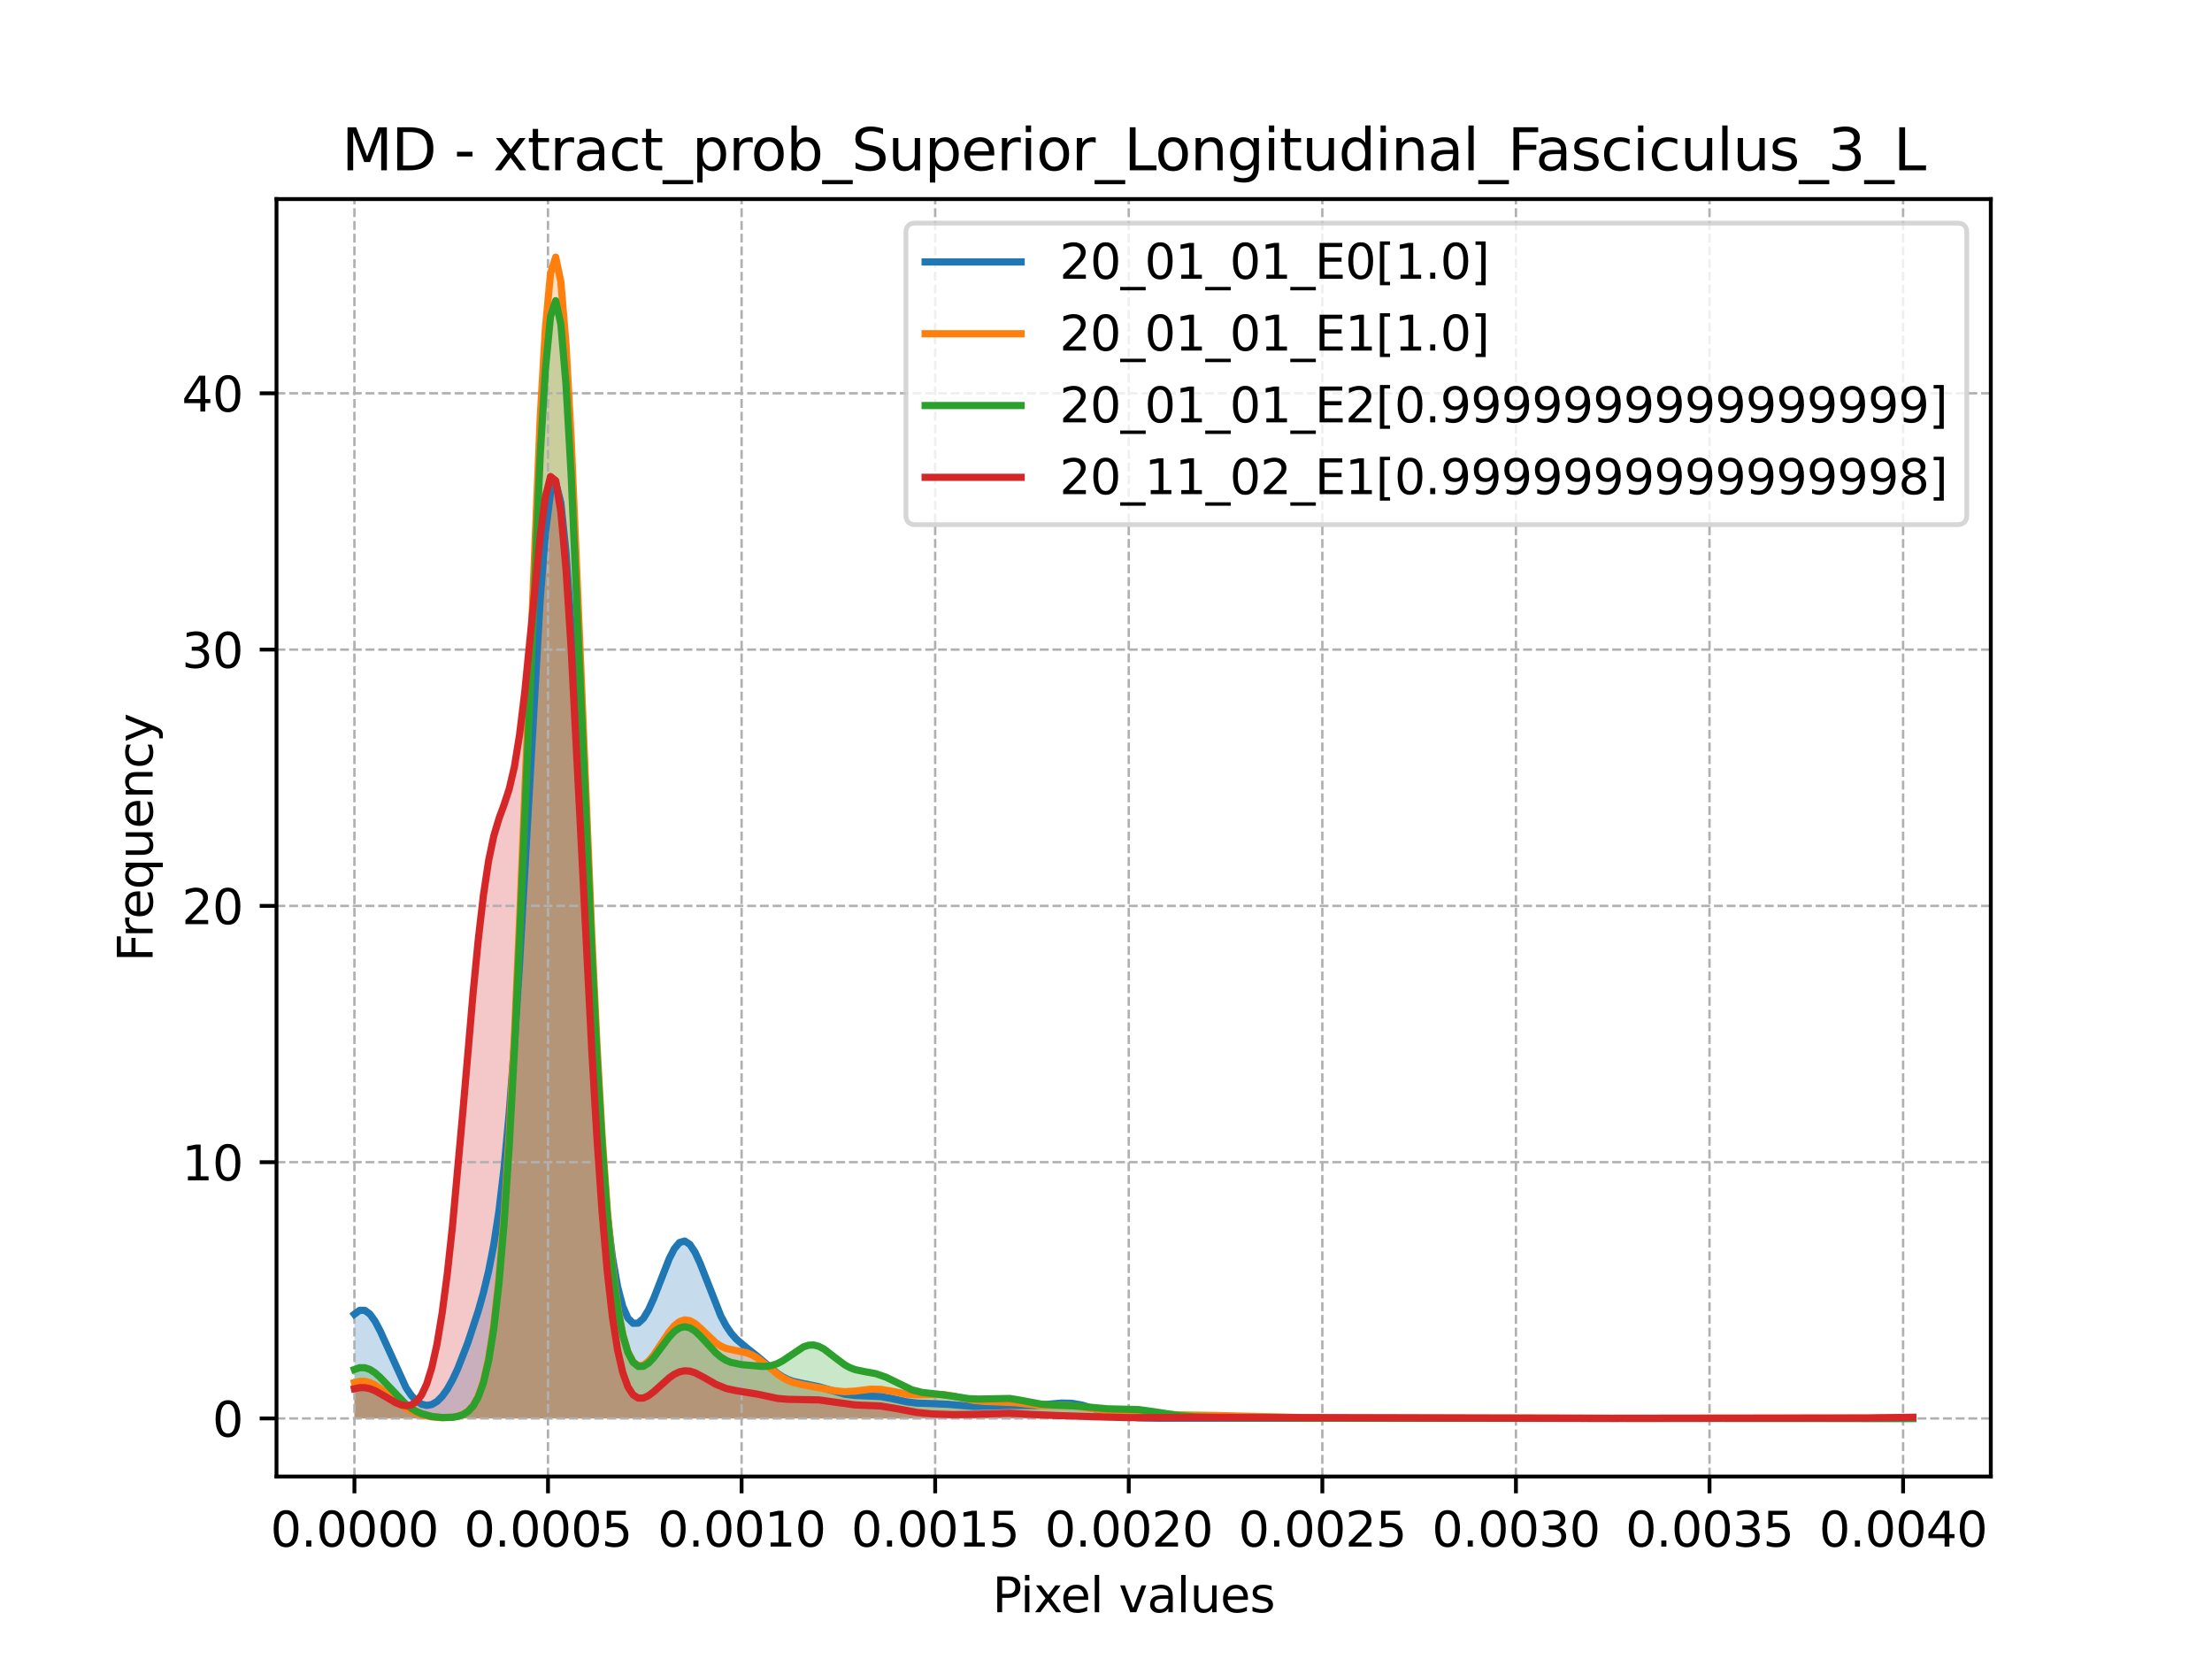 <?xml version="1.0" encoding="utf-8" standalone="no"?>
<!DOCTYPE svg PUBLIC "-//W3C//DTD SVG 1.1//EN"
  "http://www.w3.org/Graphics/SVG/1.1/DTD/svg11.dtd">
<svg xmlns:xlink="http://www.w3.org/1999/xlink" width="460.8pt" height="345.6pt" viewBox="0 0 460.8 345.6" xmlns="http://www.w3.org/2000/svg" version="1.1">
 <defs>
  <style type="text/css">*{stroke-linejoin: round; stroke-linecap: butt}</style>
 </defs>
 <g id="figure_1">
  <g id="patch_1">
   <path d="M 0 345.6 
L 460.8 345.6 
L 460.8 0 
L 0 0 
z
" style="fill: #ffffff"/>
  </g>
  <g id="axes_1">
   <g id="patch_2">
    <path d="M 57.6 307.584 
L 414.72 307.584 
L 414.72 41.472 
L 57.6 41.472 
z
" style="fill: #ffffff"/>
   </g>
   <g id="PolyCollection_1">
    <path d="M 73.833 273.771 
L 73.833 295.488 
L 74.908 295.488 
L 75.983 295.488 
L 77.058 295.488 
L 78.133 295.488 
L 79.208 295.488 
L 80.283 295.488 
L 81.358 295.488 
L 82.433 295.488 
L 83.508 295.488 
L 84.583 295.488 
L 85.658 295.488 
L 86.733 295.488 
L 87.808 295.488 
L 88.883 295.488 
L 89.958 295.488 
L 91.033 295.488 
L 92.108 295.488 
L 93.183 295.488 
L 94.258 295.488 
L 95.333 295.488 
L 96.408 295.488 
L 97.483 295.488 
L 98.558 295.488 
L 99.633 295.488 
L 100.708 295.488 
L 101.783 295.488 
L 102.858 295.488 
L 103.933 295.488 
L 105.008 295.488 
L 106.083 295.488 
L 107.158 295.488 
L 108.233 295.488 
L 109.308 295.488 
L 110.383 295.488 
L 111.458 295.488 
L 112.533 295.488 
L 113.608 295.488 
L 114.683 295.488 
L 115.758 295.488 
L 116.833 295.488 
L 117.908 295.488 
L 118.983 295.488 
L 120.058 295.488 
L 121.133 295.488 
L 122.208 295.488 
L 123.283 295.488 
L 124.358 295.488 
L 125.433 295.488 
L 126.508 295.488 
L 127.583 295.488 
L 128.658 295.488 
L 129.734 295.488 
L 130.809 295.488 
L 131.884 295.488 
L 132.959 295.488 
L 134.034 295.488 
L 135.109 295.488 
L 136.184 295.488 
L 137.259 295.488 
L 138.334 295.488 
L 139.409 295.488 
L 140.484 295.488 
L 141.559 295.488 
L 142.634 295.488 
L 143.709 295.488 
L 144.784 295.488 
L 145.859 295.488 
L 146.934 295.488 
L 148.009 295.488 
L 149.084 295.488 
L 150.159 295.488 
L 151.234 295.488 
L 152.309 295.488 
L 153.384 295.488 
L 154.459 295.488 
L 155.534 295.488 
L 156.609 295.488 
L 157.684 295.488 
L 158.759 295.488 
L 159.834 295.488 
L 160.909 295.488 
L 161.984 295.488 
L 163.059 295.488 
L 164.134 295.488 
L 165.209 295.488 
L 166.284 295.488 
L 167.359 295.488 
L 168.434 295.488 
L 169.509 295.488 
L 170.584 295.488 
L 171.659 295.488 
L 172.734 295.488 
L 173.809 295.488 
L 174.884 295.488 
L 175.959 295.488 
L 177.034 295.488 
L 178.109 295.488 
L 179.184 295.488 
L 180.259 295.488 
L 181.334 295.488 
L 182.409 295.488 
L 183.484 295.488 
L 184.559 295.488 
L 185.634 295.488 
L 186.709 295.488 
L 187.784 295.488 
L 188.859 295.488 
L 189.934 295.488 
L 191.009 295.488 
L 192.084 295.488 
L 193.159 295.488 
L 194.234 295.488 
L 195.309 295.488 
L 196.384 295.488 
L 197.459 295.488 
L 198.534 295.488 
L 199.609 295.488 
L 200.685 295.488 
L 201.76 295.488 
L 202.835 295.488 
L 203.91 295.488 
L 204.985 295.488 
L 206.06 295.488 
L 207.135 295.488 
L 208.21 295.488 
L 209.285 295.488 
L 210.36 295.488 
L 211.435 295.488 
L 212.51 295.488 
L 213.585 295.488 
L 214.66 295.488 
L 215.735 295.488 
L 216.81 295.488 
L 217.885 295.488 
L 218.96 295.488 
L 220.035 295.488 
L 221.11 295.488 
L 222.185 295.488 
L 223.26 295.488 
L 224.335 295.488 
L 225.41 295.488 
L 226.485 295.488 
L 227.56 295.488 
L 228.635 295.488 
L 229.71 295.488 
L 230.785 295.488 
L 231.86 295.488 
L 232.935 295.488 
L 234.01 295.488 
L 235.085 295.488 
L 236.16 295.488 
L 237.235 295.488 
L 238.31 295.488 
L 239.385 295.488 
L 240.46 295.488 
L 241.535 295.488 
L 242.61 295.488 
L 243.685 295.488 
L 244.76 295.488 
L 245.835 295.488 
L 246.91 295.488 
L 247.985 295.488 
L 249.06 295.488 
L 250.135 295.488 
L 251.21 295.488 
L 252.285 295.488 
L 253.36 295.488 
L 254.435 295.488 
L 255.51 295.488 
L 256.585 295.488 
L 257.66 295.488 
L 258.735 295.488 
L 259.81 295.488 
L 260.885 295.488 
L 261.96 295.488 
L 263.035 295.488 
L 264.11 295.488 
L 265.185 295.488 
L 266.26 295.488 
L 267.335 295.488 
L 268.41 295.488 
L 269.485 295.488 
L 270.56 295.488 
L 271.635 295.488 
L 272.711 295.488 
L 273.786 295.488 
L 274.861 295.488 
L 275.936 295.488 
L 277.011 295.488 
L 278.086 295.488 
L 279.161 295.488 
L 280.236 295.488 
L 281.311 295.488 
L 282.386 295.488 
L 283.461 295.488 
L 284.536 295.488 
L 285.611 295.488 
L 286.686 295.488 
L 287.761 295.488 
L 288.836 295.488 
L 289.911 295.488 
L 290.986 295.488 
L 292.061 295.488 
L 293.136 295.488 
L 294.211 295.488 
L 295.286 295.488 
L 296.361 295.488 
L 297.436 295.488 
L 298.511 295.488 
L 299.586 295.488 
L 300.661 295.488 
L 301.736 295.488 
L 302.811 295.488 
L 303.886 295.488 
L 304.961 295.488 
L 306.036 295.488 
L 307.111 295.488 
L 308.186 295.488 
L 309.261 295.488 
L 310.336 295.488 
L 311.411 295.488 
L 312.486 295.488 
L 313.561 295.488 
L 314.636 295.488 
L 315.711 295.488 
L 316.786 295.488 
L 317.861 295.488 
L 318.936 295.488 
L 320.011 295.488 
L 321.086 295.488 
L 322.161 295.488 
L 323.236 295.488 
L 324.311 295.488 
L 325.386 295.488 
L 326.461 295.488 
L 327.536 295.488 
L 328.611 295.488 
L 329.686 295.488 
L 330.761 295.488 
L 331.836 295.488 
L 332.911 295.488 
L 333.986 295.488 
L 335.061 295.488 
L 336.136 295.488 
L 337.211 295.488 
L 338.286 295.488 
L 339.361 295.488 
L 340.436 295.488 
L 341.511 295.488 
L 342.586 295.488 
L 343.662 295.488 
L 344.737 295.488 
L 345.812 295.488 
L 346.887 295.488 
L 347.962 295.488 
L 349.037 295.488 
L 350.112 295.488 
L 351.187 295.488 
L 352.262 295.488 
L 353.337 295.488 
L 354.412 295.488 
L 355.487 295.488 
L 356.562 295.488 
L 357.637 295.488 
L 358.712 295.488 
L 359.787 295.488 
L 360.862 295.488 
L 361.937 295.488 
L 363.012 295.488 
L 364.087 295.488 
L 365.162 295.488 
L 366.237 295.488 
L 367.312 295.488 
L 368.387 295.488 
L 369.462 295.488 
L 370.537 295.488 
L 371.612 295.488 
L 372.687 295.488 
L 373.762 295.488 
L 374.837 295.488 
L 375.912 295.488 
L 376.987 295.488 
L 378.062 295.488 
L 379.137 295.488 
L 380.212 295.488 
L 381.287 295.488 
L 382.362 295.488 
L 383.437 295.488 
L 384.512 295.488 
L 385.587 295.488 
L 386.662 295.488 
L 387.737 295.488 
L 388.812 295.488 
L 389.887 295.488 
L 390.962 295.488 
L 392.037 295.488 
L 393.112 295.488 
L 394.187 295.488 
L 395.262 295.488 
L 396.337 295.488 
L 397.412 295.488 
L 398.487 295.488 
L 398.487 295.487 
L 398.487 295.487 
L 397.412 295.487 
L 396.337 295.487 
L 395.262 295.487 
L 394.187 295.487 
L 393.112 295.487 
L 392.037 295.487 
L 390.962 295.487 
L 389.887 295.487 
L 388.812 295.487 
L 387.737 295.487 
L 386.662 295.487 
L 385.587 295.487 
L 384.512 295.486 
L 383.437 295.486 
L 382.362 295.484 
L 381.287 295.483 
L 380.212 295.481 
L 379.137 295.478 
L 378.062 295.474 
L 376.987 295.471 
L 375.912 295.466 
L 374.837 295.462 
L 373.762 295.458 
L 372.687 295.454 
L 371.612 295.451 
L 370.537 295.449 
L 369.462 295.448 
L 368.387 295.448 
L 367.312 295.448 
L 366.237 295.448 
L 365.162 295.448 
L 364.087 295.448 
L 363.012 295.447 
L 361.937 295.446 
L 360.862 295.444 
L 359.787 295.442 
L 358.712 295.441 
L 357.637 295.441 
L 356.562 295.441 
L 355.487 295.443 
L 354.412 295.446 
L 353.337 295.45 
L 352.262 295.455 
L 351.187 295.46 
L 350.112 295.465 
L 349.037 295.47 
L 347.962 295.474 
L 346.887 295.477 
L 345.812 295.48 
L 344.737 295.481 
L 343.662 295.482 
L 342.586 295.482 
L 341.511 295.481 
L 340.436 295.479 
L 339.361 295.475 
L 338.286 295.471 
L 337.211 295.467 
L 336.136 295.461 
L 335.061 295.456 
L 333.986 295.45 
L 332.911 295.445 
L 331.836 295.441 
L 330.761 295.438 
L 329.686 295.437 
L 328.611 295.437 
L 327.536 295.437 
L 326.461 295.439 
L 325.386 295.44 
L 324.311 295.442 
L 323.236 295.442 
L 322.161 295.443 
L 321.086 295.442 
L 320.011 295.442 
L 318.936 295.441 
L 317.861 295.44 
L 316.786 295.44 
L 315.711 295.44 
L 314.636 295.44 
L 313.561 295.442 
L 312.486 295.443 
L 311.411 295.443 
L 310.336 295.444 
L 309.261 295.443 
L 308.186 295.442 
L 307.111 295.441 
L 306.036 295.439 
L 304.961 295.438 
L 303.886 295.437 
L 302.811 295.437 
L 301.736 295.437 
L 300.661 295.438 
L 299.586 295.44 
L 298.511 295.441 
L 297.436 295.442 
L 296.361 295.443 
L 295.286 295.442 
L 294.211 295.442 
L 293.136 295.441 
L 292.061 295.439 
L 290.986 295.439 
L 289.911 295.439 
L 288.836 295.44 
L 287.761 295.442 
L 286.686 295.445 
L 285.611 295.448 
L 284.536 295.451 
L 283.461 295.454 
L 282.386 295.456 
L 281.311 295.459 
L 280.236 295.46 
L 279.161 295.461 
L 278.086 295.462 
L 277.011 295.462 
L 275.936 295.462 
L 274.861 295.463 
L 273.786 295.463 
L 272.711 295.463 
L 271.635 295.463 
L 270.56 295.462 
L 269.485 295.461 
L 268.41 295.46 
L 267.335 295.458 
L 266.26 295.456 
L 265.185 295.454 
L 264.11 295.452 
L 263.035 295.45 
L 261.96 295.449 
L 260.885 295.447 
L 259.81 295.445 
L 258.735 295.442 
L 257.66 295.438 
L 256.585 295.434 
L 255.51 295.428 
L 254.435 295.422 
L 253.36 295.416 
L 252.285 295.411 
L 251.21 295.407 
L 250.135 295.405 
L 249.06 295.406 
L 247.985 295.409 
L 246.91 295.415 
L 245.835 295.422 
L 244.76 295.43 
L 243.685 295.437 
L 242.61 295.443 
L 241.535 295.445 
L 240.46 295.441 
L 239.385 295.429 
L 238.31 295.404 
L 237.235 295.36 
L 236.16 295.292 
L 235.085 295.192 
L 234.01 295.053 
L 232.935 294.869 
L 231.86 294.636 
L 230.785 294.356 
L 229.71 294.036 
L 228.635 293.688 
L 227.56 293.335 
L 226.485 292.998 
L 225.41 292.705 
L 224.335 292.477 
L 223.26 292.329 
L 222.185 292.267 
L 221.11 292.285 
L 220.035 292.365 
L 218.96 292.482 
L 217.885 292.611 
L 216.81 292.724 
L 215.735 292.806 
L 214.66 292.849 
L 213.585 292.854 
L 212.51 292.835 
L 211.435 292.807 
L 210.36 292.787 
L 209.285 292.788 
L 208.21 292.814 
L 207.135 292.862 
L 206.06 292.919 
L 204.985 292.968 
L 203.91 292.995 
L 202.835 292.986 
L 201.76 292.938 
L 200.685 292.855 
L 199.609 292.75 
L 198.534 292.639 
L 197.459 292.539 
L 196.384 292.464 
L 195.309 292.418 
L 194.234 292.395 
L 193.159 292.38 
L 192.084 292.352 
L 191.009 292.291 
L 189.934 292.181 
L 188.859 292.017 
L 187.784 291.804 
L 186.709 291.562 
L 185.634 291.316 
L 184.559 291.095 
L 183.484 290.923 
L 182.409 290.811 
L 181.334 290.756 
L 180.259 290.739 
L 179.184 290.732 
L 178.109 290.699 
L 177.034 290.608 
L 175.959 290.44 
L 174.884 290.193 
L 173.809 289.88 
L 172.734 289.532 
L 171.659 289.186 
L 170.584 288.873 
L 169.509 288.613 
L 168.434 288.405 
L 167.359 288.224 
L 166.284 288.027 
L 165.209 287.759 
L 164.134 287.372 
L 163.059 286.831 
L 161.984 286.129 
L 160.909 285.289 
L 159.834 284.361 
L 158.759 283.406 
L 157.684 282.478 
L 156.609 281.607 
L 155.534 280.778 
L 154.459 279.93 
L 153.384 278.958 
L 152.309 277.737 
L 151.234 276.15 
L 150.159 274.128 
L 149.084 271.675 
L 148.009 268.893 
L 146.934 265.978 
L 145.859 263.199 
L 144.784 260.857 
L 143.709 259.231 
L 142.634 258.528 
L 141.559 258.839 
L 140.484 260.124 
L 139.409 262.215 
L 138.334 264.847 
L 137.259 267.706 
L 136.184 270.471 
L 135.109 272.858 
L 134.034 274.637 
L 132.959 275.627 
L 131.884 275.669 
L 130.809 274.588 
L 129.734 272.154 
L 128.658 268.053 
L 127.583 261.903 
L 126.508 253.295 
L 125.433 241.883 
L 124.358 227.501 
L 123.283 210.291 
L 122.208 190.797 
L 121.133 170.014 
L 120.058 149.341 
L 118.983 130.449 
L 117.908 115.063 
L 116.833 104.703 
L 115.758 100.431 
L 114.683 102.666 
L 113.608 111.111 
L 112.533 124.802 
L 111.458 142.281 
L 110.383 161.838 
L 109.308 181.787 
L 108.233 200.694 
L 107.158 217.537 
L 106.083 231.77 
L 105.008 243.284 
L 103.933 252.319 
L 102.858 259.318 
L 101.783 264.804 
L 100.708 269.261 
L 99.633 273.073 
L 98.558 276.489 
L 97.483 279.633 
L 96.408 282.534 
L 95.333 285.161 
L 94.258 287.461 
L 93.183 289.382 
L 92.108 290.887 
L 91.033 291.957 
L 89.958 292.586 
L 88.883 292.773 
L 87.808 292.517 
L 86.733 291.815 
L 85.658 290.666 
L 84.583 289.08 
L 83.508 287.094 
L 82.433 284.782 
L 81.358 282.262 
L 80.283 279.698 
L 79.208 277.286 
L 78.133 275.238 
L 77.058 273.747 
L 75.983 272.965 
L 74.908 272.973 
L 73.833 273.771 
z
" clip-path="url(#p86b4462444)" style="fill: #1f77b4; fill-opacity: 0.25"/>
   </g>
   <g id="PolyCollection_2">
    <path d="M 73.833 288.025 
L 73.833 295.488 
L 74.908 295.488 
L 75.983 295.488 
L 77.058 295.488 
L 78.133 295.488 
L 79.208 295.488 
L 80.283 295.488 
L 81.358 295.488 
L 82.433 295.488 
L 83.508 295.488 
L 84.583 295.488 
L 85.658 295.488 
L 86.733 295.488 
L 87.808 295.488 
L 88.883 295.488 
L 89.958 295.488 
L 91.033 295.488 
L 92.108 295.488 
L 93.183 295.488 
L 94.258 295.488 
L 95.333 295.488 
L 96.408 295.488 
L 97.483 295.488 
L 98.558 295.488 
L 99.633 295.488 
L 100.708 295.488 
L 101.783 295.488 
L 102.858 295.488 
L 103.933 295.488 
L 105.008 295.488 
L 106.083 295.488 
L 107.158 295.488 
L 108.233 295.488 
L 109.308 295.488 
L 110.383 295.488 
L 111.458 295.488 
L 112.533 295.488 
L 113.608 295.488 
L 114.683 295.488 
L 115.758 295.488 
L 116.833 295.488 
L 117.908 295.488 
L 118.983 295.488 
L 120.058 295.488 
L 121.133 295.488 
L 122.208 295.488 
L 123.283 295.488 
L 124.358 295.488 
L 125.433 295.488 
L 126.508 295.488 
L 127.583 295.488 
L 128.658 295.488 
L 129.734 295.488 
L 130.809 295.488 
L 131.884 295.488 
L 132.959 295.488 
L 134.034 295.488 
L 135.109 295.488 
L 136.184 295.488 
L 137.259 295.488 
L 138.334 295.488 
L 139.409 295.488 
L 140.484 295.488 
L 141.559 295.488 
L 142.634 295.488 
L 143.709 295.488 
L 144.784 295.488 
L 145.859 295.488 
L 146.934 295.488 
L 148.009 295.488 
L 149.084 295.488 
L 150.159 295.488 
L 151.234 295.488 
L 152.309 295.488 
L 153.384 295.488 
L 154.459 295.488 
L 155.534 295.488 
L 156.609 295.488 
L 157.684 295.488 
L 158.759 295.488 
L 159.834 295.488 
L 160.909 295.488 
L 161.984 295.488 
L 163.059 295.488 
L 164.134 295.488 
L 165.209 295.488 
L 166.284 295.488 
L 167.359 295.488 
L 168.434 295.488 
L 169.509 295.488 
L 170.584 295.488 
L 171.659 295.488 
L 172.734 295.488 
L 173.809 295.488 
L 174.884 295.488 
L 175.959 295.488 
L 177.034 295.488 
L 178.109 295.488 
L 179.184 295.488 
L 180.259 295.488 
L 181.334 295.488 
L 182.409 295.488 
L 183.484 295.488 
L 184.559 295.488 
L 185.634 295.488 
L 186.709 295.488 
L 187.784 295.488 
L 188.859 295.488 
L 189.934 295.488 
L 191.009 295.488 
L 192.084 295.488 
L 193.159 295.488 
L 194.234 295.488 
L 195.309 295.488 
L 196.384 295.488 
L 197.459 295.488 
L 198.534 295.488 
L 199.609 295.488 
L 200.685 295.488 
L 201.76 295.488 
L 202.835 295.488 
L 203.91 295.488 
L 204.985 295.488 
L 206.06 295.488 
L 207.135 295.488 
L 208.21 295.488 
L 209.285 295.488 
L 210.36 295.488 
L 211.435 295.488 
L 212.51 295.488 
L 213.585 295.488 
L 214.66 295.488 
L 215.735 295.488 
L 216.81 295.488 
L 217.885 295.488 
L 218.96 295.488 
L 220.035 295.488 
L 221.11 295.488 
L 222.185 295.488 
L 223.26 295.488 
L 224.335 295.488 
L 225.41 295.488 
L 226.485 295.488 
L 227.56 295.488 
L 228.635 295.488 
L 229.71 295.488 
L 230.785 295.488 
L 231.86 295.488 
L 232.935 295.488 
L 234.01 295.488 
L 235.085 295.488 
L 236.16 295.488 
L 237.235 295.488 
L 238.31 295.488 
L 239.385 295.488 
L 240.46 295.488 
L 241.535 295.488 
L 242.61 295.488 
L 243.685 295.488 
L 244.76 295.488 
L 245.835 295.488 
L 246.91 295.488 
L 247.985 295.488 
L 249.06 295.488 
L 250.135 295.488 
L 251.21 295.488 
L 252.285 295.488 
L 253.36 295.488 
L 254.435 295.488 
L 255.51 295.488 
L 256.585 295.488 
L 257.66 295.488 
L 258.735 295.488 
L 259.81 295.488 
L 260.885 295.488 
L 261.96 295.488 
L 263.035 295.488 
L 264.11 295.488 
L 265.185 295.488 
L 266.26 295.488 
L 267.335 295.488 
L 268.41 295.488 
L 269.485 295.488 
L 270.56 295.488 
L 271.635 295.488 
L 272.711 295.488 
L 273.786 295.488 
L 274.861 295.488 
L 275.936 295.488 
L 277.011 295.488 
L 278.086 295.488 
L 279.161 295.488 
L 280.236 295.488 
L 281.311 295.488 
L 282.386 295.488 
L 283.461 295.488 
L 284.536 295.488 
L 285.611 295.488 
L 286.686 295.488 
L 287.761 295.488 
L 288.836 295.488 
L 289.911 295.488 
L 290.986 295.488 
L 292.061 295.488 
L 293.136 295.488 
L 294.211 295.488 
L 295.286 295.488 
L 296.361 295.488 
L 297.436 295.488 
L 298.511 295.488 
L 299.586 295.488 
L 300.661 295.488 
L 301.736 295.488 
L 302.811 295.488 
L 303.886 295.488 
L 304.961 295.488 
L 306.036 295.488 
L 307.111 295.488 
L 308.186 295.488 
L 309.261 295.488 
L 310.336 295.488 
L 311.411 295.488 
L 312.486 295.488 
L 313.561 295.488 
L 314.636 295.488 
L 315.711 295.488 
L 316.786 295.488 
L 317.861 295.488 
L 318.936 295.488 
L 320.011 295.488 
L 321.086 295.488 
L 322.161 295.488 
L 323.236 295.488 
L 324.311 295.488 
L 325.386 295.488 
L 326.461 295.488 
L 327.536 295.488 
L 328.611 295.488 
L 329.686 295.488 
L 330.761 295.488 
L 331.836 295.488 
L 332.911 295.488 
L 333.986 295.488 
L 335.061 295.488 
L 336.136 295.488 
L 337.211 295.488 
L 338.286 295.488 
L 339.361 295.488 
L 340.436 295.488 
L 341.511 295.488 
L 342.586 295.488 
L 343.662 295.488 
L 344.737 295.488 
L 345.812 295.488 
L 346.887 295.488 
L 347.962 295.488 
L 349.037 295.488 
L 350.112 295.488 
L 351.187 295.488 
L 352.262 295.488 
L 353.337 295.488 
L 354.412 295.488 
L 355.487 295.488 
L 356.562 295.488 
L 357.637 295.488 
L 358.712 295.488 
L 359.787 295.488 
L 360.862 295.488 
L 361.937 295.488 
L 363.012 295.488 
L 364.087 295.488 
L 365.162 295.488 
L 366.237 295.488 
L 367.312 295.488 
L 368.387 295.488 
L 369.462 295.488 
L 370.537 295.488 
L 371.612 295.488 
L 372.687 295.488 
L 373.762 295.488 
L 374.837 295.488 
L 375.912 295.488 
L 376.987 295.488 
L 378.062 295.488 
L 379.137 295.488 
L 380.212 295.488 
L 381.287 295.488 
L 382.362 295.488 
L 383.437 295.488 
L 384.512 295.488 
L 385.587 295.488 
L 386.662 295.488 
L 387.737 295.488 
L 388.812 295.488 
L 389.887 295.488 
L 390.962 295.488 
L 392.037 295.488 
L 393.112 295.488 
L 394.187 295.488 
L 395.262 295.488 
L 396.337 295.488 
L 397.412 295.488 
L 398.487 295.488 
L 398.487 295.4 
L 398.487 295.4 
L 397.412 295.396 
L 396.337 295.395 
L 395.262 295.396 
L 394.187 295.4 
L 393.112 295.405 
L 392.037 295.412 
L 390.962 295.418 
L 389.887 295.424 
L 388.812 295.429 
L 387.737 295.432 
L 386.662 295.435 
L 385.587 295.437 
L 384.512 295.439 
L 383.437 295.441 
L 382.362 295.443 
L 381.287 295.446 
L 380.212 295.449 
L 379.137 295.452 
L 378.062 295.455 
L 376.987 295.458 
L 375.912 295.461 
L 374.837 295.463 
L 373.762 295.464 
L 372.687 295.465 
L 371.612 295.466 
L 370.537 295.467 
L 369.462 295.467 
L 368.387 295.468 
L 367.312 295.469 
L 366.237 295.47 
L 365.162 295.471 
L 364.087 295.472 
L 363.012 295.472 
L 361.937 295.472 
L 360.862 295.472 
L 359.787 295.472 
L 358.712 295.472 
L 357.637 295.472 
L 356.562 295.472 
L 355.487 295.472 
L 354.412 295.472 
L 353.337 295.473 
L 352.262 295.473 
L 351.187 295.474 
L 350.112 295.474 
L 349.037 295.474 
L 347.962 295.474 
L 346.887 295.473 
L 345.812 295.473 
L 344.737 295.473 
L 343.662 295.473 
L 342.586 295.474 
L 341.511 295.475 
L 340.436 295.476 
L 339.361 295.477 
L 338.286 295.479 
L 337.211 295.48 
L 336.136 295.482 
L 335.061 295.483 
L 333.986 295.484 
L 332.911 295.484 
L 331.836 295.484 
L 330.761 295.483 
L 329.686 295.481 
L 328.611 295.478 
L 327.536 295.474 
L 326.461 295.468 
L 325.386 295.461 
L 324.311 295.452 
L 323.236 295.442 
L 322.161 295.432 
L 321.086 295.422 
L 320.011 295.412 
L 318.936 295.404 
L 317.861 295.399 
L 316.786 295.396 
L 315.711 295.397 
L 314.636 295.401 
L 313.561 295.407 
L 312.486 295.416 
L 311.411 295.426 
L 310.336 295.436 
L 309.261 295.445 
L 308.186 295.454 
L 307.111 295.462 
L 306.036 295.468 
L 304.961 295.472 
L 303.886 295.475 
L 302.811 295.476 
L 301.736 295.477 
L 300.661 295.476 
L 299.586 295.473 
L 298.511 295.47 
L 297.436 295.466 
L 296.361 295.462 
L 295.286 295.456 
L 294.211 295.451 
L 293.136 295.447 
L 292.061 295.443 
L 290.986 295.44 
L 289.911 295.439 
L 288.836 295.44 
L 287.761 295.442 
L 286.686 295.446 
L 285.611 295.45 
L 284.536 295.456 
L 283.461 295.461 
L 282.386 295.466 
L 281.311 295.47 
L 280.236 295.472 
L 279.161 295.473 
L 278.086 295.471 
L 277.011 295.466 
L 275.936 295.457 
L 274.861 295.444 
L 273.786 295.425 
L 272.711 295.4 
L 271.635 295.368 
L 270.56 295.331 
L 269.485 295.289 
L 268.41 295.244 
L 267.335 295.199 
L 266.26 295.157 
L 265.185 295.119 
L 264.11 295.089 
L 263.035 295.067 
L 261.96 295.052 
L 260.885 295.042 
L 259.81 295.034 
L 258.735 295.024 
L 257.66 295.008 
L 256.585 294.985 
L 255.51 294.954 
L 254.435 294.917 
L 253.36 294.877 
L 252.285 294.838 
L 251.21 294.804 
L 250.135 294.778 
L 249.06 294.762 
L 247.985 294.754 
L 246.91 294.751 
L 245.835 294.747 
L 244.76 294.738 
L 243.685 294.718 
L 242.61 294.685 
L 241.535 294.639 
L 240.46 294.584 
L 239.385 294.524 
L 238.31 294.463 
L 237.235 294.407 
L 236.16 294.355 
L 235.085 294.306 
L 234.01 294.253 
L 232.935 294.187 
L 231.86 294.1 
L 230.785 293.984 
L 229.71 293.837 
L 228.635 293.663 
L 227.56 293.471 
L 226.485 293.277 
L 225.41 293.099 
L 224.335 292.952 
L 223.26 292.849 
L 222.185 292.792 
L 221.11 292.777 
L 220.035 292.789 
L 218.96 292.808 
L 217.885 292.814 
L 216.81 292.789 
L 215.735 292.725 
L 214.66 292.62 
L 213.585 292.486 
L 212.51 292.339 
L 211.435 292.202 
L 210.36 292.091 
L 209.285 292.017 
L 208.21 291.98 
L 207.135 291.968 
L 206.06 291.96 
L 204.985 291.931 
L 203.91 291.86 
L 202.835 291.732 
L 201.76 291.546 
L 200.685 291.314 
L 199.609 291.063 
L 198.534 290.823 
L 197.459 290.625 
L 196.384 290.492 
L 195.309 290.432 
L 194.234 290.438 
L 193.159 290.486 
L 192.084 290.541 
L 191.009 290.567 
L 189.934 290.534 
L 188.859 290.428 
L 187.784 290.252 
L 186.709 290.026 
L 185.634 289.787 
L 184.559 289.575 
L 183.484 289.426 
L 182.409 289.365 
L 181.334 289.395 
L 180.259 289.499 
L 179.184 289.644 
L 178.109 289.789 
L 177.034 289.89 
L 175.959 289.917 
L 174.884 289.857 
L 173.809 289.714 
L 172.734 289.513 
L 171.659 289.284 
L 170.584 289.058 
L 169.509 288.856 
L 168.434 288.677 
L 167.359 288.501 
L 166.284 288.289 
L 165.209 287.993 
L 164.134 287.569 
L 163.059 286.991 
L 161.984 286.26 
L 160.909 285.411 
L 159.834 284.507 
L 158.759 283.627 
L 157.684 282.85 
L 156.609 282.235 
L 155.534 281.805 
L 154.459 281.535 
L 153.384 281.361 
L 152.309 281.184 
L 151.234 280.9 
L 150.159 280.422 
L 149.084 279.709 
L 148.009 278.777 
L 146.934 277.707 
L 145.859 276.631 
L 144.784 275.713 
L 143.709 275.112 
L 142.634 274.955 
L 141.559 275.309 
L 140.484 276.165 
L 139.409 277.446 
L 138.334 279.011 
L 137.259 280.683 
L 136.184 282.267 
L 135.109 283.564 
L 134.034 284.379 
L 132.959 284.502 
L 131.884 283.69 
L 130.809 281.636 
L 129.734 277.944 
L 128.658 272.128 
L 127.583 263.641 
L 126.508 251.942 
L 125.433 236.609 
L 124.358 217.477 
L 123.283 194.784 
L 122.208 169.282 
L 121.133 142.28 
L 120.058 115.585 
L 118.983 91.332 
L 117.908 71.717 
L 116.833 58.674 
L 115.758 53.568 
L 114.683 56.964 
L 113.608 68.529 
L 112.533 87.091 
L 111.458 110.838 
L 110.383 137.615 
L 109.308 165.244 
L 108.233 191.807 
L 107.158 215.848 
L 106.083 236.462 
L 105.008 253.276 
L 103.933 266.359 
L 102.858 276.093 
L 101.783 283.027 
L 100.708 287.763 
L 99.633 290.867 
L 98.558 292.819 
L 97.483 293.999 
L 96.408 294.681 
L 95.333 295.057 
L 94.258 295.248 
L 93.183 295.328 
L 92.108 295.335 
L 91.033 295.284 
L 89.958 295.178 
L 88.883 295.005 
L 87.808 294.752 
L 86.733 294.399 
L 85.658 293.932 
L 84.583 293.343 
L 83.508 292.635 
L 82.433 291.825 
L 81.358 290.951 
L 80.283 290.066 
L 79.208 289.235 
L 78.133 288.53 
L 77.058 288.017 
L 75.983 287.748 
L 74.908 287.751 
L 73.833 288.025 
z
" clip-path="url(#p86b4462444)" style="fill: #ff7f0e; fill-opacity: 0.25"/>
   </g>
   <g id="PolyCollection_3">
    <path d="M 73.833 285.295 
L 73.833 295.488 
L 74.908 295.488 
L 75.983 295.488 
L 77.058 295.488 
L 78.133 295.488 
L 79.208 295.488 
L 80.283 295.488 
L 81.358 295.488 
L 82.433 295.488 
L 83.508 295.488 
L 84.583 295.488 
L 85.658 295.488 
L 86.733 295.488 
L 87.808 295.488 
L 88.883 295.488 
L 89.958 295.488 
L 91.033 295.488 
L 92.108 295.488 
L 93.183 295.488 
L 94.258 295.488 
L 95.333 295.488 
L 96.408 295.488 
L 97.483 295.488 
L 98.558 295.488 
L 99.633 295.488 
L 100.708 295.488 
L 101.783 295.488 
L 102.858 295.488 
L 103.933 295.488 
L 105.008 295.488 
L 106.083 295.488 
L 107.158 295.488 
L 108.233 295.488 
L 109.308 295.488 
L 110.383 295.488 
L 111.458 295.488 
L 112.533 295.488 
L 113.608 295.488 
L 114.683 295.488 
L 115.758 295.488 
L 116.833 295.488 
L 117.908 295.488 
L 118.983 295.488 
L 120.058 295.488 
L 121.133 295.488 
L 122.208 295.488 
L 123.283 295.488 
L 124.358 295.488 
L 125.433 295.488 
L 126.508 295.488 
L 127.583 295.488 
L 128.658 295.488 
L 129.734 295.488 
L 130.809 295.488 
L 131.884 295.488 
L 132.959 295.488 
L 134.034 295.488 
L 135.109 295.488 
L 136.184 295.488 
L 137.259 295.488 
L 138.334 295.488 
L 139.409 295.488 
L 140.484 295.488 
L 141.559 295.488 
L 142.634 295.488 
L 143.709 295.488 
L 144.784 295.488 
L 145.859 295.488 
L 146.934 295.488 
L 148.009 295.488 
L 149.084 295.488 
L 150.159 295.488 
L 151.234 295.488 
L 152.309 295.488 
L 153.384 295.488 
L 154.459 295.488 
L 155.534 295.488 
L 156.609 295.488 
L 157.684 295.488 
L 158.759 295.488 
L 159.834 295.488 
L 160.909 295.488 
L 161.984 295.488 
L 163.059 295.488 
L 164.134 295.488 
L 165.209 295.488 
L 166.284 295.488 
L 167.359 295.488 
L 168.434 295.488 
L 169.509 295.488 
L 170.584 295.488 
L 171.659 295.488 
L 172.734 295.488 
L 173.809 295.488 
L 174.884 295.488 
L 175.959 295.488 
L 177.034 295.488 
L 178.109 295.488 
L 179.184 295.488 
L 180.259 295.488 
L 181.334 295.488 
L 182.409 295.488 
L 183.484 295.488 
L 184.559 295.488 
L 185.634 295.488 
L 186.709 295.488 
L 187.784 295.488 
L 188.859 295.488 
L 189.934 295.488 
L 191.009 295.488 
L 192.084 295.488 
L 193.159 295.488 
L 194.234 295.488 
L 195.309 295.488 
L 196.384 295.488 
L 197.459 295.488 
L 198.534 295.488 
L 199.609 295.488 
L 200.685 295.488 
L 201.76 295.488 
L 202.835 295.488 
L 203.91 295.488 
L 204.985 295.488 
L 206.06 295.488 
L 207.135 295.488 
L 208.21 295.488 
L 209.285 295.488 
L 210.36 295.488 
L 211.435 295.488 
L 212.51 295.488 
L 213.585 295.488 
L 214.66 295.488 
L 215.735 295.488 
L 216.81 295.488 
L 217.885 295.488 
L 218.96 295.488 
L 220.035 295.488 
L 221.11 295.488 
L 222.185 295.488 
L 223.26 295.488 
L 224.335 295.488 
L 225.41 295.488 
L 226.485 295.488 
L 227.56 295.488 
L 228.635 295.488 
L 229.71 295.488 
L 230.785 295.488 
L 231.86 295.488 
L 232.935 295.488 
L 234.01 295.488 
L 235.085 295.488 
L 236.16 295.488 
L 237.235 295.488 
L 238.31 295.488 
L 239.385 295.488 
L 240.46 295.488 
L 241.535 295.488 
L 242.61 295.488 
L 243.685 295.488 
L 244.76 295.488 
L 245.835 295.488 
L 246.91 295.488 
L 247.985 295.488 
L 249.06 295.488 
L 250.135 295.488 
L 251.21 295.488 
L 252.285 295.488 
L 253.36 295.488 
L 254.435 295.488 
L 255.51 295.488 
L 256.585 295.488 
L 257.66 295.488 
L 258.735 295.488 
L 259.81 295.488 
L 260.885 295.488 
L 261.96 295.488 
L 263.035 295.488 
L 264.11 295.488 
L 265.185 295.488 
L 266.26 295.488 
L 267.335 295.488 
L 268.41 295.488 
L 269.485 295.488 
L 270.56 295.488 
L 271.635 295.488 
L 272.711 295.488 
L 273.786 295.488 
L 274.861 295.488 
L 275.936 295.488 
L 277.011 295.488 
L 278.086 295.488 
L 279.161 295.488 
L 280.236 295.488 
L 281.311 295.488 
L 282.386 295.488 
L 283.461 295.488 
L 284.536 295.488 
L 285.611 295.488 
L 286.686 295.488 
L 287.761 295.488 
L 288.836 295.488 
L 289.911 295.488 
L 290.986 295.488 
L 292.061 295.488 
L 293.136 295.488 
L 294.211 295.488 
L 295.286 295.488 
L 296.361 295.488 
L 297.436 295.488 
L 298.511 295.488 
L 299.586 295.488 
L 300.661 295.488 
L 301.736 295.488 
L 302.811 295.488 
L 303.886 295.488 
L 304.961 295.488 
L 306.036 295.488 
L 307.111 295.488 
L 308.186 295.488 
L 309.261 295.488 
L 310.336 295.488 
L 311.411 295.488 
L 312.486 295.488 
L 313.561 295.488 
L 314.636 295.488 
L 315.711 295.488 
L 316.786 295.488 
L 317.861 295.488 
L 318.936 295.488 
L 320.011 295.488 
L 321.086 295.488 
L 322.161 295.488 
L 323.236 295.488 
L 324.311 295.488 
L 325.386 295.488 
L 326.461 295.488 
L 327.536 295.488 
L 328.611 295.488 
L 329.686 295.488 
L 330.761 295.488 
L 331.836 295.488 
L 332.911 295.488 
L 333.986 295.488 
L 335.061 295.488 
L 336.136 295.488 
L 337.211 295.488 
L 338.286 295.488 
L 339.361 295.488 
L 340.436 295.488 
L 341.511 295.488 
L 342.586 295.488 
L 343.662 295.488 
L 344.737 295.488 
L 345.812 295.488 
L 346.887 295.488 
L 347.962 295.488 
L 349.037 295.488 
L 350.112 295.488 
L 351.187 295.488 
L 352.262 295.488 
L 353.337 295.488 
L 354.412 295.488 
L 355.487 295.488 
L 356.562 295.488 
L 357.637 295.488 
L 358.712 295.488 
L 359.787 295.488 
L 360.862 295.488 
L 361.937 295.488 
L 363.012 295.488 
L 364.087 295.488 
L 365.162 295.488 
L 366.237 295.488 
L 367.312 295.488 
L 368.387 295.488 
L 369.462 295.488 
L 370.537 295.488 
L 371.612 295.488 
L 372.687 295.488 
L 373.762 295.488 
L 374.837 295.488 
L 375.912 295.488 
L 376.987 295.488 
L 378.062 295.488 
L 379.137 295.488 
L 380.212 295.488 
L 381.287 295.488 
L 382.362 295.488 
L 383.437 295.488 
L 384.512 295.488 
L 385.587 295.488 
L 386.662 295.488 
L 387.737 295.488 
L 388.812 295.488 
L 389.887 295.488 
L 390.962 295.488 
L 392.037 295.488 
L 393.112 295.488 
L 394.187 295.488 
L 395.262 295.488 
L 396.337 295.488 
L 397.412 295.488 
L 398.487 295.488 
L 398.487 295.488 
L 398.487 295.488 
L 397.412 295.488 
L 396.337 295.488 
L 395.262 295.488 
L 394.187 295.488 
L 393.112 295.488 
L 392.037 295.488 
L 390.962 295.488 
L 389.887 295.488 
L 388.812 295.488 
L 387.737 295.488 
L 386.662 295.488 
L 385.587 295.488 
L 384.512 295.488 
L 383.437 295.488 
L 382.362 295.488 
L 381.287 295.488 
L 380.212 295.488 
L 379.137 295.488 
L 378.062 295.488 
L 376.987 295.488 
L 375.912 295.488 
L 374.837 295.488 
L 373.762 295.488 
L 372.687 295.488 
L 371.612 295.488 
L 370.537 295.488 
L 369.462 295.488 
L 368.387 295.488 
L 367.312 295.488 
L 366.237 295.488 
L 365.162 295.488 
L 364.087 295.488 
L 363.012 295.488 
L 361.937 295.488 
L 360.862 295.488 
L 359.787 295.488 
L 358.712 295.488 
L 357.637 295.487 
L 356.562 295.487 
L 355.487 295.486 
L 354.412 295.485 
L 353.337 295.484 
L 352.262 295.482 
L 351.187 295.481 
L 350.112 295.479 
L 349.037 295.476 
L 347.962 295.474 
L 346.887 295.472 
L 345.812 295.47 
L 344.737 295.469 
L 343.662 295.468 
L 342.586 295.467 
L 341.511 295.467 
L 340.436 295.468 
L 339.361 295.468 
L 338.286 295.469 
L 337.211 295.469 
L 336.136 295.469 
L 335.061 295.469 
L 333.986 295.468 
L 332.911 295.468 
L 331.836 295.467 
L 330.761 295.467 
L 329.686 295.467 
L 328.611 295.467 
L 327.536 295.467 
L 326.461 295.468 
L 325.386 295.468 
L 324.311 295.469 
L 323.236 295.469 
L 322.161 295.469 
L 321.086 295.469 
L 320.011 295.468 
L 318.936 295.467 
L 317.861 295.467 
L 316.786 295.467 
L 315.711 295.467 
L 314.636 295.467 
L 313.561 295.468 
L 312.486 295.468 
L 311.411 295.469 
L 310.336 295.469 
L 309.261 295.469 
L 308.186 295.469 
L 307.111 295.468 
L 306.036 295.468 
L 304.961 295.467 
L 303.886 295.467 
L 302.811 295.467 
L 301.736 295.467 
L 300.661 295.468 
L 299.586 295.469 
L 298.511 295.469 
L 297.436 295.47 
L 296.361 295.471 
L 295.286 295.471 
L 294.211 295.47 
L 293.136 295.47 
L 292.061 295.469 
L 290.986 295.469 
L 289.911 295.468 
L 288.836 295.467 
L 287.761 295.466 
L 286.686 295.465 
L 285.611 295.463 
L 284.536 295.461 
L 283.461 295.458 
L 282.386 295.454 
L 281.311 295.45 
L 280.236 295.446 
L 279.161 295.442 
L 278.086 295.438 
L 277.011 295.435 
L 275.936 295.433 
L 274.861 295.43 
L 273.786 295.428 
L 272.711 295.425 
L 271.635 295.421 
L 270.56 295.416 
L 269.485 295.409 
L 268.41 295.401 
L 267.335 295.392 
L 266.26 295.384 
L 265.185 295.376 
L 264.11 295.37 
L 263.035 295.365 
L 261.96 295.362 
L 260.885 295.36 
L 259.81 295.358 
L 258.735 295.355 
L 257.66 295.35 
L 256.585 295.343 
L 255.51 295.332 
L 254.435 295.317 
L 253.36 295.299 
L 252.285 295.276 
L 251.21 295.248 
L 250.135 295.213 
L 249.06 295.167 
L 247.985 295.107 
L 246.91 295.027 
L 245.835 294.924 
L 244.76 294.796 
L 243.685 294.643 
L 242.61 294.468 
L 241.535 294.281 
L 240.46 294.092 
L 239.385 293.914 
L 238.31 293.762 
L 237.235 293.643 
L 236.16 293.563 
L 235.085 293.521 
L 234.01 293.506 
L 232.935 293.506 
L 231.86 293.503 
L 230.785 293.484 
L 229.71 293.438 
L 228.635 293.36 
L 227.56 293.255 
L 226.485 293.134 
L 225.41 293.012 
L 224.335 292.903 
L 223.26 292.819 
L 222.185 292.762 
L 221.11 292.728 
L 220.035 292.702 
L 218.96 292.667 
L 217.885 292.601 
L 216.81 292.492 
L 215.735 292.334 
L 214.66 292.132 
L 213.585 291.905 
L 212.51 291.676 
L 211.435 291.476 
L 210.36 291.327 
L 209.285 291.245 
L 208.21 291.231 
L 207.135 291.272 
L 206.06 291.343 
L 204.985 291.413 
L 203.91 291.452 
L 202.835 291.438 
L 201.76 291.361 
L 200.685 291.226 
L 199.609 291.052 
L 198.534 290.865 
L 197.459 290.688 
L 196.384 290.539 
L 195.309 290.422 
L 194.234 290.324 
L 193.159 290.218 
L 192.084 290.067 
L 191.009 289.839 
L 189.934 289.51 
L 188.859 289.074 
L 187.784 288.551 
L 186.709 287.977 
L 185.634 287.405 
L 184.559 286.887 
L 183.484 286.462 
L 182.409 286.148 
L 181.334 285.93 
L 180.259 285.762 
L 179.184 285.58 
L 178.109 285.311 
L 177.034 284.897 
L 175.959 284.308 
L 174.884 283.555 
L 173.809 282.695 
L 172.734 281.819 
L 171.659 281.04 
L 170.584 280.467 
L 169.509 280.184 
L 168.434 280.229 
L 167.359 280.589 
L 166.284 281.199 
L 165.209 281.96 
L 164.134 282.754 
L 163.059 283.475 
L 161.984 284.043 
L 160.909 284.42 
L 159.834 284.61 
L 158.759 284.651 
L 157.684 284.596 
L 156.609 284.5 
L 155.534 284.391 
L 154.459 284.269 
L 153.384 284.098 
L 152.309 283.821 
L 151.234 283.372 
L 150.159 282.702 
L 149.084 281.797 
L 148.009 280.694 
L 146.934 279.484 
L 145.859 278.299 
L 144.784 277.293 
L 143.709 276.614 
L 142.634 276.374 
L 141.559 276.63 
L 140.484 277.368 
L 139.409 278.507 
L 138.334 279.911 
L 137.259 281.41 
L 136.184 282.82 
L 135.109 283.954 
L 134.034 284.629 
L 132.959 284.649 
L 131.884 283.785 
L 130.809 281.744 
L 129.734 278.15 
L 128.658 272.535 
L 127.583 264.372 
L 126.508 253.137 
L 125.433 238.42 
L 124.358 220.058 
L 123.283 198.274 
L 122.208 173.787 
L 121.133 147.853 
L 120.058 122.208 
L 118.983 98.906 
L 117.908 80.06 
L 116.833 67.531 
L 115.758 62.635 
L 114.683 65.915 
L 113.608 77.053 
L 112.533 94.922 
L 111.458 117.779 
L 110.383 143.551 
L 109.308 170.142 
L 108.233 195.706 
L 107.158 218.844 
L 106.083 238.682 
L 105.008 254.863 
L 103.933 267.455 
L 102.858 276.823 
L 101.783 283.496 
L 100.708 288.054 
L 99.633 291.04 
L 98.558 292.919 
L 97.483 294.053 
L 96.408 294.708 
L 95.333 295.066 
L 94.258 295.244 
L 93.183 295.309 
L 92.108 295.297 
L 91.033 295.218 
L 89.958 295.068 
L 88.883 294.83 
L 87.808 294.483 
L 86.733 294.001 
L 85.658 293.363 
L 84.583 292.559 
L 83.508 291.591 
L 82.433 290.485 
L 81.358 289.291 
L 80.283 288.082 
L 79.208 286.947 
L 78.133 285.984 
L 77.058 285.284 
L 75.983 284.916 
L 74.908 284.92 
L 73.833 285.295 
z
" clip-path="url(#p86b4462444)" style="fill: #2ca02c; fill-opacity: 0.25"/>
   </g>
   <g id="PolyCollection_4">
    <path d="M 73.833 289.305 
L 73.833 295.488 
L 74.908 295.488 
L 75.983 295.488 
L 77.058 295.488 
L 78.133 295.488 
L 79.208 295.488 
L 80.283 295.488 
L 81.358 295.488 
L 82.433 295.488 
L 83.508 295.488 
L 84.583 295.488 
L 85.658 295.488 
L 86.733 295.488 
L 87.808 295.488 
L 88.883 295.488 
L 89.958 295.488 
L 91.033 295.488 
L 92.108 295.488 
L 93.183 295.488 
L 94.258 295.488 
L 95.333 295.488 
L 96.408 295.488 
L 97.483 295.488 
L 98.558 295.488 
L 99.633 295.488 
L 100.708 295.488 
L 101.783 295.488 
L 102.858 295.488 
L 103.933 295.488 
L 105.008 295.488 
L 106.083 295.488 
L 107.158 295.488 
L 108.233 295.488 
L 109.308 295.488 
L 110.383 295.488 
L 111.458 295.488 
L 112.533 295.488 
L 113.608 295.488 
L 114.683 295.488 
L 115.758 295.488 
L 116.833 295.488 
L 117.908 295.488 
L 118.983 295.488 
L 120.058 295.488 
L 121.133 295.488 
L 122.208 295.488 
L 123.283 295.488 
L 124.358 295.488 
L 125.433 295.488 
L 126.508 295.488 
L 127.583 295.488 
L 128.658 295.488 
L 129.734 295.488 
L 130.809 295.488 
L 131.884 295.488 
L 132.959 295.488 
L 134.034 295.488 
L 135.109 295.488 
L 136.184 295.488 
L 137.259 295.488 
L 138.334 295.488 
L 139.409 295.488 
L 140.484 295.488 
L 141.559 295.488 
L 142.634 295.488 
L 143.709 295.488 
L 144.784 295.488 
L 145.859 295.488 
L 146.934 295.488 
L 148.009 295.488 
L 149.084 295.488 
L 150.159 295.488 
L 151.234 295.488 
L 152.309 295.488 
L 153.384 295.488 
L 154.459 295.488 
L 155.534 295.488 
L 156.609 295.488 
L 157.684 295.488 
L 158.759 295.488 
L 159.834 295.488 
L 160.909 295.488 
L 161.984 295.488 
L 163.059 295.488 
L 164.134 295.488 
L 165.209 295.488 
L 166.284 295.488 
L 167.359 295.488 
L 168.434 295.488 
L 169.509 295.488 
L 170.584 295.488 
L 171.659 295.488 
L 172.734 295.488 
L 173.809 295.488 
L 174.884 295.488 
L 175.959 295.488 
L 177.034 295.488 
L 178.109 295.488 
L 179.184 295.488 
L 180.259 295.488 
L 181.334 295.488 
L 182.409 295.488 
L 183.484 295.488 
L 184.559 295.488 
L 185.634 295.488 
L 186.709 295.488 
L 187.784 295.488 
L 188.859 295.488 
L 189.934 295.488 
L 191.009 295.488 
L 192.084 295.488 
L 193.159 295.488 
L 194.234 295.488 
L 195.309 295.488 
L 196.384 295.488 
L 197.459 295.488 
L 198.534 295.488 
L 199.609 295.488 
L 200.685 295.488 
L 201.76 295.488 
L 202.835 295.488 
L 203.91 295.488 
L 204.985 295.488 
L 206.06 295.488 
L 207.135 295.488 
L 208.21 295.488 
L 209.285 295.488 
L 210.36 295.488 
L 211.435 295.488 
L 212.51 295.488 
L 213.585 295.488 
L 214.66 295.488 
L 215.735 295.488 
L 216.81 295.488 
L 217.885 295.488 
L 218.96 295.488 
L 220.035 295.488 
L 221.11 295.488 
L 222.185 295.488 
L 223.26 295.488 
L 224.335 295.488 
L 225.41 295.488 
L 226.485 295.488 
L 227.56 295.488 
L 228.635 295.488 
L 229.71 295.488 
L 230.785 295.488 
L 231.86 295.488 
L 232.935 295.488 
L 234.01 295.488 
L 235.085 295.488 
L 236.16 295.488 
L 237.235 295.488 
L 238.31 295.488 
L 239.385 295.488 
L 240.46 295.488 
L 241.535 295.488 
L 242.61 295.488 
L 243.685 295.488 
L 244.76 295.488 
L 245.835 295.488 
L 246.91 295.488 
L 247.985 295.488 
L 249.06 295.488 
L 250.135 295.488 
L 251.21 295.488 
L 252.285 295.488 
L 253.36 295.488 
L 254.435 295.488 
L 255.51 295.488 
L 256.585 295.488 
L 257.66 295.488 
L 258.735 295.488 
L 259.81 295.488 
L 260.885 295.488 
L 261.96 295.488 
L 263.035 295.488 
L 264.11 295.488 
L 265.185 295.488 
L 266.26 295.488 
L 267.335 295.488 
L 268.41 295.488 
L 269.485 295.488 
L 270.56 295.488 
L 271.635 295.488 
L 272.711 295.488 
L 273.786 295.488 
L 274.861 295.488 
L 275.936 295.488 
L 277.011 295.488 
L 278.086 295.488 
L 279.161 295.488 
L 280.236 295.488 
L 281.311 295.488 
L 282.386 295.488 
L 283.461 295.488 
L 284.536 295.488 
L 285.611 295.488 
L 286.686 295.488 
L 287.761 295.488 
L 288.836 295.488 
L 289.911 295.488 
L 290.986 295.488 
L 292.061 295.488 
L 293.136 295.488 
L 294.211 295.488 
L 295.286 295.488 
L 296.361 295.488 
L 297.436 295.488 
L 298.511 295.488 
L 299.586 295.488 
L 300.661 295.488 
L 301.736 295.488 
L 302.811 295.488 
L 303.886 295.488 
L 304.961 295.488 
L 306.036 295.488 
L 307.111 295.488 
L 308.186 295.488 
L 309.261 295.488 
L 310.336 295.488 
L 311.411 295.488 
L 312.486 295.488 
L 313.561 295.488 
L 314.636 295.488 
L 315.711 295.488 
L 316.786 295.488 
L 317.861 295.488 
L 318.936 295.488 
L 320.011 295.488 
L 321.086 295.488 
L 322.161 295.488 
L 323.236 295.488 
L 324.311 295.488 
L 325.386 295.488 
L 326.461 295.488 
L 327.536 295.488 
L 328.611 295.488 
L 329.686 295.488 
L 330.761 295.488 
L 331.836 295.488 
L 332.911 295.488 
L 333.986 295.488 
L 335.061 295.488 
L 336.136 295.488 
L 337.211 295.488 
L 338.286 295.488 
L 339.361 295.488 
L 340.436 295.488 
L 341.511 295.488 
L 342.586 295.488 
L 343.662 295.488 
L 344.737 295.488 
L 345.812 295.488 
L 346.887 295.488 
L 347.962 295.488 
L 349.037 295.488 
L 350.112 295.488 
L 351.187 295.488 
L 352.262 295.488 
L 353.337 295.488 
L 354.412 295.488 
L 355.487 295.488 
L 356.562 295.488 
L 357.637 295.488 
L 358.712 295.488 
L 359.787 295.488 
L 360.862 295.488 
L 361.937 295.488 
L 363.012 295.488 
L 364.087 295.488 
L 365.162 295.488 
L 366.237 295.488 
L 367.312 295.488 
L 368.387 295.488 
L 369.462 295.488 
L 370.537 295.488 
L 371.612 295.488 
L 372.687 295.488 
L 373.762 295.488 
L 374.837 295.488 
L 375.912 295.488 
L 376.987 295.488 
L 378.062 295.488 
L 379.137 295.488 
L 380.212 295.488 
L 381.287 295.488 
L 382.362 295.488 
L 383.437 295.488 
L 384.512 295.488 
L 385.587 295.488 
L 386.662 295.488 
L 387.737 295.488 
L 388.812 295.488 
L 389.887 295.488 
L 390.962 295.488 
L 392.037 295.488 
L 393.112 295.488 
L 394.187 295.488 
L 395.262 295.488 
L 396.337 295.488 
L 397.412 295.488 
L 398.487 295.488 
L 398.487 295.241 
L 398.487 295.241 
L 397.412 295.231 
L 396.337 295.231 
L 395.262 295.24 
L 394.187 295.257 
L 393.112 295.281 
L 392.037 295.308 
L 390.962 295.338 
L 389.887 295.367 
L 388.812 295.393 
L 387.737 295.417 
L 386.662 295.436 
L 385.587 295.452 
L 384.512 295.464 
L 383.437 295.472 
L 382.362 295.478 
L 381.287 295.482 
L 380.212 295.484 
L 379.137 295.485 
L 378.062 295.486 
L 376.987 295.486 
L 375.912 295.486 
L 374.837 295.486 
L 373.762 295.485 
L 372.687 295.485 
L 371.612 295.485 
L 370.537 295.485 
L 369.462 295.485 
L 368.387 295.485 
L 367.312 295.485 
L 366.237 295.486 
L 365.162 295.486 
L 364.087 295.486 
L 363.012 295.487 
L 361.937 295.487 
L 360.862 295.487 
L 359.787 295.487 
L 358.712 295.487 
L 357.637 295.487 
L 356.562 295.486 
L 355.487 295.486 
L 354.412 295.485 
L 353.337 295.484 
L 352.262 295.482 
L 351.187 295.48 
L 350.112 295.478 
L 349.037 295.475 
L 347.962 295.473 
L 346.887 295.47 
L 345.812 295.468 
L 344.737 295.467 
L 343.662 295.466 
L 342.586 295.465 
L 341.511 295.465 
L 340.436 295.466 
L 339.361 295.466 
L 338.286 295.466 
L 337.211 295.467 
L 336.136 295.467 
L 335.061 295.466 
L 333.986 295.466 
L 332.911 295.465 
L 331.836 295.465 
L 330.761 295.464 
L 329.686 295.464 
L 328.611 295.464 
L 327.536 295.465 
L 326.461 295.465 
L 325.386 295.466 
L 324.311 295.466 
L 323.236 295.467 
L 322.161 295.466 
L 321.086 295.466 
L 320.011 295.465 
L 318.936 295.465 
L 317.861 295.464 
L 316.786 295.464 
L 315.711 295.464 
L 314.636 295.464 
L 313.561 295.465 
L 312.486 295.466 
L 311.411 295.466 
L 310.336 295.467 
L 309.261 295.466 
L 308.186 295.466 
L 307.111 295.466 
L 306.036 295.465 
L 304.961 295.464 
L 303.886 295.464 
L 302.811 295.464 
L 301.736 295.464 
L 300.661 295.464 
L 299.586 295.465 
L 298.511 295.465 
L 297.436 295.466 
L 296.361 295.466 
L 295.286 295.465 
L 294.211 295.465 
L 293.136 295.464 
L 292.061 295.463 
L 290.986 295.463 
L 289.911 295.462 
L 288.836 295.463 
L 287.761 295.463 
L 286.686 295.463 
L 285.611 295.464 
L 284.536 295.464 
L 283.461 295.464 
L 282.386 295.464 
L 281.311 295.463 
L 280.236 295.461 
L 279.161 295.459 
L 278.086 295.456 
L 277.011 295.453 
L 275.936 295.448 
L 274.861 295.441 
L 273.786 295.432 
L 272.711 295.42 
L 271.635 295.406 
L 270.56 295.388 
L 269.485 295.368 
L 268.41 295.346 
L 267.335 295.324 
L 266.26 295.303 
L 265.185 295.286 
L 264.11 295.272 
L 263.035 295.264 
L 261.96 295.261 
L 260.885 295.262 
L 259.81 295.265 
L 258.735 295.27 
L 257.66 295.273 
L 256.585 295.275 
L 255.51 295.273 
L 254.435 295.269 
L 253.36 295.263 
L 252.285 295.257 
L 251.21 295.252 
L 250.135 295.25 
L 249.06 295.253 
L 247.985 295.26 
L 246.91 295.27 
L 245.835 295.284 
L 244.76 295.298 
L 243.685 295.312 
L 242.61 295.323 
L 241.535 295.332 
L 240.46 295.337 
L 239.385 295.34 
L 238.31 295.339 
L 237.235 295.335 
L 236.16 295.329 
L 235.085 295.321 
L 234.01 295.308 
L 232.935 295.29 
L 231.86 295.266 
L 230.785 295.235 
L 229.71 295.198 
L 228.635 295.155 
L 227.56 295.109 
L 226.485 295.063 
L 225.41 295.019 
L 224.335 294.981 
L 223.26 294.949 
L 222.185 294.924 
L 221.11 294.902 
L 220.035 294.88 
L 218.96 294.854 
L 217.885 294.818 
L 216.81 294.77 
L 215.735 294.71 
L 214.66 294.64 
L 213.585 294.566 
L 212.51 294.496 
L 211.435 294.437 
L 210.36 294.398 
L 209.285 294.383 
L 208.21 294.393 
L 207.135 294.426 
L 206.06 294.475 
L 204.985 294.532 
L 203.91 294.589 
L 202.835 294.637 
L 201.76 294.673 
L 200.685 294.694 
L 199.609 294.699 
L 198.534 294.691 
L 197.459 294.672 
L 196.384 294.643 
L 195.309 294.603 
L 194.234 294.548 
L 193.159 294.472 
L 192.084 294.369 
L 191.009 294.235 
L 189.934 294.067 
L 188.859 293.87 
L 187.784 293.653 
L 186.709 293.431 
L 185.634 293.22 
L 184.559 293.038 
L 183.484 292.897 
L 182.409 292.801 
L 181.334 292.746 
L 180.259 292.72 
L 179.184 292.703 
L 178.109 292.673 
L 177.034 292.611 
L 175.959 292.505 
L 174.884 292.354 
L 173.809 292.169 
L 172.734 291.97 
L 171.659 291.78 
L 170.584 291.625 
L 169.509 291.52 
L 168.434 291.47 
L 167.359 291.467 
L 166.284 291.49 
L 165.209 291.512 
L 164.134 291.504 
L 163.059 291.442 
L 161.984 291.316 
L 160.909 291.129 
L 159.834 290.897 
L 158.759 290.647 
L 157.684 290.405 
L 156.609 290.192 
L 155.534 290.014 
L 154.459 289.862 
L 153.384 289.708 
L 152.309 289.513 
L 151.234 289.238 
L 150.159 288.855 
L 149.084 288.354 
L 148.009 287.756 
L 146.934 287.108 
L 145.859 286.483 
L 144.784 285.965 
L 143.709 285.636 
L 142.634 285.561 
L 141.559 285.775 
L 140.484 286.275 
L 139.409 287.024 
L 138.334 287.949 
L 137.259 288.954 
L 136.184 289.925 
L 135.109 290.733 
L 134.034 291.232 
L 132.959 291.25 
L 131.884 290.569 
L 130.809 288.916 
L 129.734 285.946 
L 128.658 281.25 
L 127.583 274.383 
L 126.508 264.917 
L 125.433 252.531 
L 124.358 237.11 
L 123.283 218.855 
L 122.208 198.357 
L 121.133 176.625 
L 120.058 155.026 
L 118.983 135.144 
L 117.908 118.563 
L 116.833 106.611 
L 115.758 100.123 
L 114.683 99.273 
L 113.608 103.529 
L 112.533 111.739 
L 111.458 122.346 
L 110.383 133.683 
L 109.308 144.275 
L 108.233 153.097 
L 107.158 159.723 
L 106.083 164.336 
L 105.008 167.622 
L 103.933 170.56 
L 102.858 174.176 
L 101.783 179.317 
L 100.708 186.482 
L 99.633 195.754 
L 98.558 206.821 
L 97.483 219.073 
L 96.408 231.749 
L 95.333 244.084 
L 94.258 255.426 
L 93.183 265.32 
L 92.108 273.526 
L 91.033 280.003 
L 89.958 284.865 
L 88.883 288.318 
L 87.808 290.612 
L 86.733 291.992 
L 85.658 292.678 
L 84.583 292.85 
L 83.508 292.654 
L 82.433 292.206 
L 81.358 291.604 
L 80.283 290.934 
L 79.208 290.279 
L 78.133 289.711 
L 77.058 289.293 
L 75.983 289.074 
L 74.908 289.078 
L 73.833 289.305 
z
" clip-path="url(#p86b4462444)" style="fill: #d62728; fill-opacity: 0.25"/>
   </g>
   <g id="matplotlib.axis_1">
    <g id="xtick_1">
     <g id="line2d_1">
      <path d="M 73.833 307.584 
L 73.833 41.472 
" clip-path="url(#p86b4462444)" style="fill: none; stroke-dasharray: 1.85,0.8; stroke-dashoffset: 0; stroke: #b0b0b0; stroke-width: 0.5"/>
     </g>
     <g id="line2d_2">
      <defs>
       <path id="m31ee56f5c2" d="M 0 0 
L 0 3.5 
" style="stroke: #000000; stroke-width: 0.8"/>
      </defs>
      <g>
       <use xlink:href="#m31ee56f5c2" x="73.833" y="307.584" style="stroke: #000000; stroke-width: 0.8"/>
      </g>
     </g>
     <g id="text_1">
      <!-- 0.0000 -->
      <g transform="translate(56.337 322.182) scale(0.1 -0.1)">
       <defs>
        <path id="DejaVuSans-30" d="M 2034 4250 
Q 1547 4250 1301 3770 
Q 1056 3291 1056 2328 
Q 1056 1369 1301 889 
Q 1547 409 2034 409 
Q 2525 409 2770 889 
Q 3016 1369 3016 2328 
Q 3016 3291 2770 3770 
Q 2525 4250 2034 4250 
z
M 2034 4750 
Q 2819 4750 3233 4129 
Q 3647 3509 3647 2328 
Q 3647 1150 3233 529 
Q 2819 -91 2034 -91 
Q 1250 -91 836 529 
Q 422 1150 422 2328 
Q 422 3509 836 4129 
Q 1250 4750 2034 4750 
z
" transform="scale(0.016)"/>
        <path id="DejaVuSans-2e" d="M 684 794 
L 1344 794 
L 1344 0 
L 684 0 
L 684 794 
z
" transform="scale(0.016)"/>
       </defs>
       <use xlink:href="#DejaVuSans-30"/>
       <use xlink:href="#DejaVuSans-2e" x="63.623"/>
       <use xlink:href="#DejaVuSans-30" x="95.41"/>
       <use xlink:href="#DejaVuSans-30" x="159.033"/>
       <use xlink:href="#DejaVuSans-30" x="222.656"/>
       <use xlink:href="#DejaVuSans-30" x="286.279"/>
      </g>
     </g>
    </g>
    <g id="xtick_2">
     <g id="line2d_3">
      <path d="M 114.16 307.584 
L 114.16 41.472 
" clip-path="url(#p86b4462444)" style="fill: none; stroke-dasharray: 1.85,0.8; stroke-dashoffset: 0; stroke: #b0b0b0; stroke-width: 0.5"/>
     </g>
     <g id="line2d_4">
      <g>
       <use xlink:href="#m31ee56f5c2" x="114.16" y="307.584" style="stroke: #000000; stroke-width: 0.8"/>
      </g>
     </g>
     <g id="text_2">
      <!-- 0.0005 -->
      <g transform="translate(96.665 322.182) scale(0.1 -0.1)">
       <defs>
        <path id="DejaVuSans-35" d="M 691 4666 
L 3169 4666 
L 3169 4134 
L 1269 4134 
L 1269 2991 
Q 1406 3038 1543 3061 
Q 1681 3084 1819 3084 
Q 2600 3084 3056 2656 
Q 3513 2228 3513 1497 
Q 3513 744 3044 326 
Q 2575 -91 1722 -91 
Q 1428 -91 1123 -41 
Q 819 9 494 109 
L 494 744 
Q 775 591 1075 516 
Q 1375 441 1709 441 
Q 2250 441 2565 725 
Q 2881 1009 2881 1497 
Q 2881 1984 2565 2268 
Q 2250 2553 1709 2553 
Q 1456 2553 1204 2497 
Q 953 2441 691 2322 
L 691 4666 
z
" transform="scale(0.016)"/>
       </defs>
       <use xlink:href="#DejaVuSans-30"/>
       <use xlink:href="#DejaVuSans-2e" x="63.623"/>
       <use xlink:href="#DejaVuSans-30" x="95.41"/>
       <use xlink:href="#DejaVuSans-30" x="159.033"/>
       <use xlink:href="#DejaVuSans-30" x="222.656"/>
       <use xlink:href="#DejaVuSans-35" x="286.279"/>
      </g>
     </g>
    </g>
    <g id="xtick_3">
     <g id="line2d_5">
      <path d="M 154.487 307.584 
L 154.487 41.472 
" clip-path="url(#p86b4462444)" style="fill: none; stroke-dasharray: 1.85,0.8; stroke-dashoffset: 0; stroke: #b0b0b0; stroke-width: 0.5"/>
     </g>
     <g id="line2d_6">
      <g>
       <use xlink:href="#m31ee56f5c2" x="154.487" y="307.584" style="stroke: #000000; stroke-width: 0.8"/>
      </g>
     </g>
     <g id="text_3">
      <!-- 0.0010 -->
      <g transform="translate(136.992 322.182) scale(0.1 -0.1)">
       <defs>
        <path id="DejaVuSans-31" d="M 794 531 
L 1825 531 
L 1825 4091 
L 703 3866 
L 703 4441 
L 1819 4666 
L 2450 4666 
L 2450 531 
L 3481 531 
L 3481 0 
L 794 0 
L 794 531 
z
" transform="scale(0.016)"/>
       </defs>
       <use xlink:href="#DejaVuSans-30"/>
       <use xlink:href="#DejaVuSans-2e" x="63.623"/>
       <use xlink:href="#DejaVuSans-30" x="95.41"/>
       <use xlink:href="#DejaVuSans-30" x="159.033"/>
       <use xlink:href="#DejaVuSans-31" x="222.656"/>
       <use xlink:href="#DejaVuSans-30" x="286.279"/>
      </g>
     </g>
    </g>
    <g id="xtick_4">
     <g id="line2d_7">
      <path d="M 194.814 307.584 
L 194.814 41.472 
" clip-path="url(#p86b4462444)" style="fill: none; stroke-dasharray: 1.85,0.8; stroke-dashoffset: 0; stroke: #b0b0b0; stroke-width: 0.5"/>
     </g>
     <g id="line2d_8">
      <g>
       <use xlink:href="#m31ee56f5c2" x="194.814" y="307.584" style="stroke: #000000; stroke-width: 0.8"/>
      </g>
     </g>
     <g id="text_4">
      <!-- 0.0015 -->
      <g transform="translate(177.319 322.182) scale(0.1 -0.1)">
       <use xlink:href="#DejaVuSans-30"/>
       <use xlink:href="#DejaVuSans-2e" x="63.623"/>
       <use xlink:href="#DejaVuSans-30" x="95.41"/>
       <use xlink:href="#DejaVuSans-30" x="159.033"/>
       <use xlink:href="#DejaVuSans-31" x="222.656"/>
       <use xlink:href="#DejaVuSans-35" x="286.279"/>
      </g>
     </g>
    </g>
    <g id="xtick_5">
     <g id="line2d_9">
      <path d="M 235.141 307.584 
L 235.141 41.472 
" clip-path="url(#p86b4462444)" style="fill: none; stroke-dasharray: 1.85,0.8; stroke-dashoffset: 0; stroke: #b0b0b0; stroke-width: 0.5"/>
     </g>
     <g id="line2d_10">
      <g>
       <use xlink:href="#m31ee56f5c2" x="235.141" y="307.584" style="stroke: #000000; stroke-width: 0.8"/>
      </g>
     </g>
     <g id="text_5">
      <!-- 0.0020 -->
      <g transform="translate(217.646 322.182) scale(0.1 -0.1)">
       <defs>
        <path id="DejaVuSans-32" d="M 1228 531 
L 3431 531 
L 3431 0 
L 469 0 
L 469 531 
Q 828 903 1448 1529 
Q 2069 2156 2228 2338 
Q 2531 2678 2651 2914 
Q 2772 3150 2772 3378 
Q 2772 3750 2511 3984 
Q 2250 4219 1831 4219 
Q 1534 4219 1204 4116 
Q 875 4013 500 3803 
L 500 4441 
Q 881 4594 1212 4672 
Q 1544 4750 1819 4750 
Q 2544 4750 2975 4387 
Q 3406 4025 3406 3419 
Q 3406 3131 3298 2873 
Q 3191 2616 2906 2266 
Q 2828 2175 2409 1742 
Q 1991 1309 1228 531 
z
" transform="scale(0.016)"/>
       </defs>
       <use xlink:href="#DejaVuSans-30"/>
       <use xlink:href="#DejaVuSans-2e" x="63.623"/>
       <use xlink:href="#DejaVuSans-30" x="95.41"/>
       <use xlink:href="#DejaVuSans-30" x="159.033"/>
       <use xlink:href="#DejaVuSans-32" x="222.656"/>
       <use xlink:href="#DejaVuSans-30" x="286.279"/>
      </g>
     </g>
    </g>
    <g id="xtick_6">
     <g id="line2d_11">
      <path d="M 275.468 307.584 
L 275.468 41.472 
" clip-path="url(#p86b4462444)" style="fill: none; stroke-dasharray: 1.85,0.8; stroke-dashoffset: 0; stroke: #b0b0b0; stroke-width: 0.5"/>
     </g>
     <g id="line2d_12">
      <g>
       <use xlink:href="#m31ee56f5c2" x="275.468" y="307.584" style="stroke: #000000; stroke-width: 0.8"/>
      </g>
     </g>
     <g id="text_6">
      <!-- 0.0025 -->
      <g transform="translate(257.973 322.182) scale(0.1 -0.1)">
       <use xlink:href="#DejaVuSans-30"/>
       <use xlink:href="#DejaVuSans-2e" x="63.623"/>
       <use xlink:href="#DejaVuSans-30" x="95.41"/>
       <use xlink:href="#DejaVuSans-30" x="159.033"/>
       <use xlink:href="#DejaVuSans-32" x="222.656"/>
       <use xlink:href="#DejaVuSans-35" x="286.279"/>
      </g>
     </g>
    </g>
    <g id="xtick_7">
     <g id="line2d_13">
      <path d="M 315.796 307.584 
L 315.796 41.472 
" clip-path="url(#p86b4462444)" style="fill: none; stroke-dasharray: 1.85,0.8; stroke-dashoffset: 0; stroke: #b0b0b0; stroke-width: 0.5"/>
     </g>
     <g id="line2d_14">
      <g>
       <use xlink:href="#m31ee56f5c2" x="315.796" y="307.584" style="stroke: #000000; stroke-width: 0.8"/>
      </g>
     </g>
     <g id="text_7">
      <!-- 0.0030 -->
      <g transform="translate(298.3 322.182) scale(0.1 -0.1)">
       <defs>
        <path id="DejaVuSans-33" d="M 2597 2516 
Q 3050 2419 3304 2112 
Q 3559 1806 3559 1356 
Q 3559 666 3084 287 
Q 2609 -91 1734 -91 
Q 1441 -91 1130 -33 
Q 819 25 488 141 
L 488 750 
Q 750 597 1062 519 
Q 1375 441 1716 441 
Q 2309 441 2620 675 
Q 2931 909 2931 1356 
Q 2931 1769 2642 2001 
Q 2353 2234 1838 2234 
L 1294 2234 
L 1294 2753 
L 1863 2753 
Q 2328 2753 2575 2939 
Q 2822 3125 2822 3475 
Q 2822 3834 2567 4026 
Q 2313 4219 1838 4219 
Q 1578 4219 1281 4162 
Q 984 4106 628 3988 
L 628 4550 
Q 988 4650 1302 4700 
Q 1616 4750 1894 4750 
Q 2613 4750 3031 4423 
Q 3450 4097 3450 3541 
Q 3450 3153 3228 2886 
Q 3006 2619 2597 2516 
z
" transform="scale(0.016)"/>
       </defs>
       <use xlink:href="#DejaVuSans-30"/>
       <use xlink:href="#DejaVuSans-2e" x="63.623"/>
       <use xlink:href="#DejaVuSans-30" x="95.41"/>
       <use xlink:href="#DejaVuSans-30" x="159.033"/>
       <use xlink:href="#DejaVuSans-33" x="222.656"/>
       <use xlink:href="#DejaVuSans-30" x="286.279"/>
      </g>
     </g>
    </g>
    <g id="xtick_8">
     <g id="line2d_15">
      <path d="M 356.123 307.584 
L 356.123 41.472 
" clip-path="url(#p86b4462444)" style="fill: none; stroke-dasharray: 1.85,0.8; stroke-dashoffset: 0; stroke: #b0b0b0; stroke-width: 0.5"/>
     </g>
     <g id="line2d_16">
      <g>
       <use xlink:href="#m31ee56f5c2" x="356.123" y="307.584" style="stroke: #000000; stroke-width: 0.8"/>
      </g>
     </g>
     <g id="text_8">
      <!-- 0.0035 -->
      <g transform="translate(338.627 322.182) scale(0.1 -0.1)">
       <use xlink:href="#DejaVuSans-30"/>
       <use xlink:href="#DejaVuSans-2e" x="63.623"/>
       <use xlink:href="#DejaVuSans-30" x="95.41"/>
       <use xlink:href="#DejaVuSans-30" x="159.033"/>
       <use xlink:href="#DejaVuSans-33" x="222.656"/>
       <use xlink:href="#DejaVuSans-35" x="286.279"/>
      </g>
     </g>
    </g>
    <g id="xtick_9">
     <g id="line2d_17">
      <path d="M 396.45 307.584 
L 396.45 41.472 
" clip-path="url(#p86b4462444)" style="fill: none; stroke-dasharray: 1.85,0.8; stroke-dashoffset: 0; stroke: #b0b0b0; stroke-width: 0.5"/>
     </g>
     <g id="line2d_18">
      <g>
       <use xlink:href="#m31ee56f5c2" x="396.45" y="307.584" style="stroke: #000000; stroke-width: 0.8"/>
      </g>
     </g>
     <g id="text_9">
      <!-- 0.0040 -->
      <g transform="translate(378.955 322.182) scale(0.1 -0.1)">
       <defs>
        <path id="DejaVuSans-34" d="M 2419 4116 
L 825 1625 
L 2419 1625 
L 2419 4116 
z
M 2253 4666 
L 3047 4666 
L 3047 1625 
L 3713 1625 
L 3713 1100 
L 3047 1100 
L 3047 0 
L 2419 0 
L 2419 1100 
L 313 1100 
L 313 1709 
L 2253 4666 
z
" transform="scale(0.016)"/>
       </defs>
       <use xlink:href="#DejaVuSans-30"/>
       <use xlink:href="#DejaVuSans-2e" x="63.623"/>
       <use xlink:href="#DejaVuSans-30" x="95.41"/>
       <use xlink:href="#DejaVuSans-30" x="159.033"/>
       <use xlink:href="#DejaVuSans-34" x="222.656"/>
       <use xlink:href="#DejaVuSans-30" x="286.279"/>
      </g>
     </g>
    </g>
    <g id="text_10">
     <!-- Pixel values -->
     <g transform="translate(206.748 335.861) scale(0.1 -0.1)">
      <defs>
       <path id="DejaVuSans-50" d="M 1259 4147 
L 1259 2394 
L 2053 2394 
Q 2494 2394 2734 2622 
Q 2975 2850 2975 3272 
Q 2975 3691 2734 3919 
Q 2494 4147 2053 4147 
L 1259 4147 
z
M 628 4666 
L 2053 4666 
Q 2838 4666 3239 4311 
Q 3641 3956 3641 3272 
Q 3641 2581 3239 2228 
Q 2838 1875 2053 1875 
L 1259 1875 
L 1259 0 
L 628 0 
L 628 4666 
z
" transform="scale(0.016)"/>
       <path id="DejaVuSans-69" d="M 603 3500 
L 1178 3500 
L 1178 0 
L 603 0 
L 603 3500 
z
M 603 4863 
L 1178 4863 
L 1178 4134 
L 603 4134 
L 603 4863 
z
" transform="scale(0.016)"/>
       <path id="DejaVuSans-78" d="M 3513 3500 
L 2247 1797 
L 3578 0 
L 2900 0 
L 1881 1375 
L 863 0 
L 184 0 
L 1544 1831 
L 300 3500 
L 978 3500 
L 1906 2253 
L 2834 3500 
L 3513 3500 
z
" transform="scale(0.016)"/>
       <path id="DejaVuSans-65" d="M 3597 1894 
L 3597 1613 
L 953 1613 
Q 991 1019 1311 708 
Q 1631 397 2203 397 
Q 2534 397 2845 478 
Q 3156 559 3463 722 
L 3463 178 
Q 3153 47 2828 -22 
Q 2503 -91 2169 -91 
Q 1331 -91 842 396 
Q 353 884 353 1716 
Q 353 2575 817 3079 
Q 1281 3584 2069 3584 
Q 2775 3584 3186 3129 
Q 3597 2675 3597 1894 
z
M 3022 2063 
Q 3016 2534 2758 2815 
Q 2500 3097 2075 3097 
Q 1594 3097 1305 2825 
Q 1016 2553 972 2059 
L 3022 2063 
z
" transform="scale(0.016)"/>
       <path id="DejaVuSans-6c" d="M 603 4863 
L 1178 4863 
L 1178 0 
L 603 0 
L 603 4863 
z
" transform="scale(0.016)"/>
       <path id="DejaVuSans-20" transform="scale(0.016)"/>
       <path id="DejaVuSans-76" d="M 191 3500 
L 800 3500 
L 1894 563 
L 2988 3500 
L 3597 3500 
L 2284 0 
L 1503 0 
L 191 3500 
z
" transform="scale(0.016)"/>
       <path id="DejaVuSans-61" d="M 2194 1759 
Q 1497 1759 1228 1600 
Q 959 1441 959 1056 
Q 959 750 1161 570 
Q 1363 391 1709 391 
Q 2188 391 2477 730 
Q 2766 1069 2766 1631 
L 2766 1759 
L 2194 1759 
z
M 3341 1997 
L 3341 0 
L 2766 0 
L 2766 531 
Q 2569 213 2275 61 
Q 1981 -91 1556 -91 
Q 1019 -91 701 211 
Q 384 513 384 1019 
Q 384 1609 779 1909 
Q 1175 2209 1959 2209 
L 2766 2209 
L 2766 2266 
Q 2766 2663 2505 2880 
Q 2244 3097 1772 3097 
Q 1472 3097 1187 3025 
Q 903 2953 641 2809 
L 641 3341 
Q 956 3463 1253 3523 
Q 1550 3584 1831 3584 
Q 2591 3584 2966 3190 
Q 3341 2797 3341 1997 
z
" transform="scale(0.016)"/>
       <path id="DejaVuSans-75" d="M 544 1381 
L 544 3500 
L 1119 3500 
L 1119 1403 
Q 1119 906 1312 657 
Q 1506 409 1894 409 
Q 2359 409 2629 706 
Q 2900 1003 2900 1516 
L 2900 3500 
L 3475 3500 
L 3475 0 
L 2900 0 
L 2900 538 
Q 2691 219 2414 64 
Q 2138 -91 1772 -91 
Q 1169 -91 856 284 
Q 544 659 544 1381 
z
M 1991 3584 
L 1991 3584 
z
" transform="scale(0.016)"/>
       <path id="DejaVuSans-73" d="M 2834 3397 
L 2834 2853 
Q 2591 2978 2328 3040 
Q 2066 3103 1784 3103 
Q 1356 3103 1142 2972 
Q 928 2841 928 2578 
Q 928 2378 1081 2264 
Q 1234 2150 1697 2047 
L 1894 2003 
Q 2506 1872 2764 1633 
Q 3022 1394 3022 966 
Q 3022 478 2636 193 
Q 2250 -91 1575 -91 
Q 1294 -91 989 -36 
Q 684 19 347 128 
L 347 722 
Q 666 556 975 473 
Q 1284 391 1588 391 
Q 1994 391 2212 530 
Q 2431 669 2431 922 
Q 2431 1156 2273 1281 
Q 2116 1406 1581 1522 
L 1381 1569 
Q 847 1681 609 1914 
Q 372 2147 372 2553 
Q 372 3047 722 3315 
Q 1072 3584 1716 3584 
Q 2034 3584 2315 3537 
Q 2597 3491 2834 3397 
z
" transform="scale(0.016)"/>
      </defs>
      <use xlink:href="#DejaVuSans-50"/>
      <use xlink:href="#DejaVuSans-69" x="58.053"/>
      <use xlink:href="#DejaVuSans-78" x="85.836"/>
      <use xlink:href="#DejaVuSans-65" x="141.891"/>
      <use xlink:href="#DejaVuSans-6c" x="203.414"/>
      <use xlink:href="#DejaVuSans-20" x="231.197"/>
      <use xlink:href="#DejaVuSans-76" x="262.984"/>
      <use xlink:href="#DejaVuSans-61" x="322.164"/>
      <use xlink:href="#DejaVuSans-6c" x="383.443"/>
      <use xlink:href="#DejaVuSans-75" x="411.227"/>
      <use xlink:href="#DejaVuSans-65" x="474.605"/>
      <use xlink:href="#DejaVuSans-73" x="536.129"/>
     </g>
    </g>
   </g>
   <g id="matplotlib.axis_2">
    <g id="ytick_1">
     <g id="line2d_19">
      <path d="M 57.6 295.488 
L 414.72 295.488 
" clip-path="url(#p86b4462444)" style="fill: none; stroke-dasharray: 1.85,0.8; stroke-dashoffset: 0; stroke: #b0b0b0; stroke-width: 0.5"/>
     </g>
     <g id="line2d_20">
      <defs>
       <path id="mdfdb09c6ff" d="M 0 0 
L -3.5 0 
" style="stroke: #000000; stroke-width: 0.8"/>
      </defs>
      <g>
       <use xlink:href="#mdfdb09c6ff" x="57.6" y="295.488" style="stroke: #000000; stroke-width: 0.8"/>
      </g>
     </g>
     <g id="text_11">
      <!-- 0 -->
      <g transform="translate(44.237 299.287) scale(0.1 -0.1)">
       <use xlink:href="#DejaVuSans-30"/>
      </g>
     </g>
    </g>
    <g id="ytick_2">
     <g id="line2d_21">
      <path d="M 57.6 242.099 
L 414.72 242.099 
" clip-path="url(#p86b4462444)" style="fill: none; stroke-dasharray: 1.85,0.8; stroke-dashoffset: 0; stroke: #b0b0b0; stroke-width: 0.5"/>
     </g>
     <g id="line2d_22">
      <g>
       <use xlink:href="#mdfdb09c6ff" x="57.6" y="242.099" style="stroke: #000000; stroke-width: 0.8"/>
      </g>
     </g>
     <g id="text_12">
      <!-- 10 -->
      <g transform="translate(37.875 245.899) scale(0.1 -0.1)">
       <use xlink:href="#DejaVuSans-31"/>
       <use xlink:href="#DejaVuSans-30" x="63.623"/>
      </g>
     </g>
    </g>
    <g id="ytick_3">
     <g id="line2d_23">
      <path d="M 57.6 188.711 
L 414.72 188.711 
" clip-path="url(#p86b4462444)" style="fill: none; stroke-dasharray: 1.85,0.8; stroke-dashoffset: 0; stroke: #b0b0b0; stroke-width: 0.5"/>
     </g>
     <g id="line2d_24">
      <g>
       <use xlink:href="#mdfdb09c6ff" x="57.6" y="188.711" style="stroke: #000000; stroke-width: 0.8"/>
      </g>
     </g>
     <g id="text_13">
      <!-- 20 -->
      <g transform="translate(37.875 192.51) scale(0.1 -0.1)">
       <use xlink:href="#DejaVuSans-32"/>
       <use xlink:href="#DejaVuSans-30" x="63.623"/>
      </g>
     </g>
    </g>
    <g id="ytick_4">
     <g id="line2d_25">
      <path d="M 57.6 135.322 
L 414.72 135.322 
" clip-path="url(#p86b4462444)" style="fill: none; stroke-dasharray: 1.85,0.8; stroke-dashoffset: 0; stroke: #b0b0b0; stroke-width: 0.5"/>
     </g>
     <g id="line2d_26">
      <g>
       <use xlink:href="#mdfdb09c6ff" x="57.6" y="135.322" style="stroke: #000000; stroke-width: 0.8"/>
      </g>
     </g>
     <g id="text_14">
      <!-- 30 -->
      <g transform="translate(37.875 139.121) scale(0.1 -0.1)">
       <use xlink:href="#DejaVuSans-33"/>
       <use xlink:href="#DejaVuSans-30" x="63.623"/>
      </g>
     </g>
    </g>
    <g id="ytick_5">
     <g id="line2d_27">
      <path d="M 57.6 81.934 
L 414.72 81.934 
" clip-path="url(#p86b4462444)" style="fill: none; stroke-dasharray: 1.85,0.8; stroke-dashoffset: 0; stroke: #b0b0b0; stroke-width: 0.5"/>
     </g>
     <g id="line2d_28">
      <g>
       <use xlink:href="#mdfdb09c6ff" x="57.6" y="81.934" style="stroke: #000000; stroke-width: 0.8"/>
      </g>
     </g>
     <g id="text_15">
      <!-- 40 -->
      <g transform="translate(37.875 85.733) scale(0.1 -0.1)">
       <use xlink:href="#DejaVuSans-34"/>
       <use xlink:href="#DejaVuSans-30" x="63.623"/>
      </g>
     </g>
    </g>
    <g id="text_16">
     <!-- Frequency -->
     <g transform="translate(31.795 200.358) rotate(-90) scale(0.1 -0.1)">
      <defs>
       <path id="DejaVuSans-46" d="M 628 4666 
L 3309 4666 
L 3309 4134 
L 1259 4134 
L 1259 2759 
L 3109 2759 
L 3109 2228 
L 1259 2228 
L 1259 0 
L 628 0 
L 628 4666 
z
" transform="scale(0.016)"/>
       <path id="DejaVuSans-72" d="M 2631 2963 
Q 2534 3019 2420 3045 
Q 2306 3072 2169 3072 
Q 1681 3072 1420 2755 
Q 1159 2438 1159 1844 
L 1159 0 
L 581 0 
L 581 3500 
L 1159 3500 
L 1159 2956 
Q 1341 3275 1631 3429 
Q 1922 3584 2338 3584 
Q 2397 3584 2469 3576 
Q 2541 3569 2628 3553 
L 2631 2963 
z
" transform="scale(0.016)"/>
       <path id="DejaVuSans-71" d="M 947 1747 
Q 947 1113 1208 752 
Q 1469 391 1925 391 
Q 2381 391 2643 752 
Q 2906 1113 2906 1747 
Q 2906 2381 2643 2742 
Q 2381 3103 1925 3103 
Q 1469 3103 1208 2742 
Q 947 2381 947 1747 
z
M 2906 525 
Q 2725 213 2448 61 
Q 2172 -91 1784 -91 
Q 1150 -91 751 415 
Q 353 922 353 1747 
Q 353 2572 751 3078 
Q 1150 3584 1784 3584 
Q 2172 3584 2448 3432 
Q 2725 3281 2906 2969 
L 2906 3500 
L 3481 3500 
L 3481 -1331 
L 2906 -1331 
L 2906 525 
z
" transform="scale(0.016)"/>
       <path id="DejaVuSans-6e" d="M 3513 2113 
L 3513 0 
L 2938 0 
L 2938 2094 
Q 2938 2591 2744 2837 
Q 2550 3084 2163 3084 
Q 1697 3084 1428 2787 
Q 1159 2491 1159 1978 
L 1159 0 
L 581 0 
L 581 3500 
L 1159 3500 
L 1159 2956 
Q 1366 3272 1645 3428 
Q 1925 3584 2291 3584 
Q 2894 3584 3203 3211 
Q 3513 2838 3513 2113 
z
" transform="scale(0.016)"/>
       <path id="DejaVuSans-63" d="M 3122 3366 
L 3122 2828 
Q 2878 2963 2633 3030 
Q 2388 3097 2138 3097 
Q 1578 3097 1268 2742 
Q 959 2388 959 1747 
Q 959 1106 1268 751 
Q 1578 397 2138 397 
Q 2388 397 2633 464 
Q 2878 531 3122 666 
L 3122 134 
Q 2881 22 2623 -34 
Q 2366 -91 2075 -91 
Q 1284 -91 818 406 
Q 353 903 353 1747 
Q 353 2603 823 3093 
Q 1294 3584 2113 3584 
Q 2378 3584 2631 3529 
Q 2884 3475 3122 3366 
z
" transform="scale(0.016)"/>
       <path id="DejaVuSans-79" d="M 2059 -325 
Q 1816 -950 1584 -1140 
Q 1353 -1331 966 -1331 
L 506 -1331 
L 506 -850 
L 844 -850 
Q 1081 -850 1212 -737 
Q 1344 -625 1503 -206 
L 1606 56 
L 191 3500 
L 800 3500 
L 1894 763 
L 2988 3500 
L 3597 3500 
L 2059 -325 
z
" transform="scale(0.016)"/>
      </defs>
      <use xlink:href="#DejaVuSans-46"/>
      <use xlink:href="#DejaVuSans-72" x="50.27"/>
      <use xlink:href="#DejaVuSans-65" x="89.133"/>
      <use xlink:href="#DejaVuSans-71" x="150.656"/>
      <use xlink:href="#DejaVuSans-75" x="214.133"/>
      <use xlink:href="#DejaVuSans-65" x="277.512"/>
      <use xlink:href="#DejaVuSans-6e" x="339.035"/>
      <use xlink:href="#DejaVuSans-63" x="402.414"/>
      <use xlink:href="#DejaVuSans-79" x="457.395"/>
     </g>
    </g>
   </g>
   <g id="line2d_29">
    <path d="M 73.833 273.771 
L 74.908 272.973 
L 75.983 272.965 
L 77.058 273.747 
L 78.133 275.238 
L 79.208 277.286 
L 84.583 289.08 
L 85.658 290.666 
L 86.733 291.815 
L 87.808 292.517 
L 88.883 292.773 
L 89.958 292.586 
L 91.033 291.957 
L 92.108 290.887 
L 93.183 289.382 
L 94.258 287.461 
L 95.333 285.161 
L 97.483 279.633 
L 99.633 273.073 
L 100.708 269.261 
L 101.783 264.804 
L 102.858 259.318 
L 103.933 252.319 
L 105.008 243.284 
L 106.083 231.77 
L 107.158 217.537 
L 108.233 200.694 
L 112.533 124.802 
L 113.608 111.111 
L 114.683 102.666 
L 115.758 100.431 
L 116.833 104.703 
L 117.908 115.063 
L 118.983 130.449 
L 121.133 170.014 
L 123.283 210.291 
L 124.358 227.501 
L 125.433 241.883 
L 126.508 253.295 
L 127.583 261.903 
L 128.658 268.053 
L 129.734 272.154 
L 130.809 274.588 
L 131.884 275.669 
L 132.959 275.627 
L 134.034 274.637 
L 135.109 272.858 
L 136.184 270.471 
L 139.409 262.215 
L 140.484 260.124 
L 141.559 258.839 
L 142.634 258.528 
L 143.709 259.231 
L 144.784 260.857 
L 145.859 263.199 
L 150.159 274.128 
L 151.234 276.15 
L 152.309 277.737 
L 153.384 278.958 
L 155.534 280.778 
L 157.684 282.478 
L 161.984 286.129 
L 163.059 286.831 
L 164.134 287.372 
L 165.209 287.759 
L 167.359 288.224 
L 170.584 288.873 
L 175.959 290.44 
L 178.109 290.699 
L 183.484 290.923 
L 185.634 291.316 
L 188.859 292.017 
L 191.009 292.291 
L 194.234 292.395 
L 197.459 292.539 
L 202.835 292.986 
L 206.06 292.919 
L 210.36 292.787 
L 215.735 292.806 
L 218.96 292.482 
L 221.11 292.285 
L 223.26 292.329 
L 225.41 292.705 
L 228.635 293.688 
L 231.86 294.636 
L 234.01 295.053 
L 237.235 295.36 
L 241.535 295.445 
L 296.361 295.443 
L 398.487 295.487 
L 398.487 295.487 
" clip-path="url(#p86b4462444)" style="fill: none; stroke: #1f77b4; stroke-width: 1.5; stroke-linecap: square"/>
   </g>
   <g id="line2d_30">
    <path d="M 73.833 288.025 
L 74.908 287.751 
L 75.983 287.748 
L 77.058 288.017 
L 78.133 288.53 
L 80.283 290.066 
L 83.508 292.635 
L 85.658 293.932 
L 87.808 294.752 
L 89.958 295.178 
L 92.108 295.335 
L 94.258 295.248 
L 95.333 295.057 
L 96.408 294.681 
L 97.483 293.999 
L 98.558 292.819 
L 99.633 290.867 
L 100.708 287.763 
L 101.783 283.027 
L 102.858 276.093 
L 103.933 266.359 
L 105.008 253.276 
L 106.083 236.462 
L 107.158 215.848 
L 108.233 191.807 
L 112.533 87.091 
L 113.608 68.529 
L 114.683 56.964 
L 115.758 53.568 
L 116.833 58.674 
L 117.908 71.717 
L 118.983 91.332 
L 121.133 142.28 
L 123.283 194.784 
L 124.358 217.477 
L 125.433 236.609 
L 126.508 251.942 
L 127.583 263.641 
L 128.658 272.128 
L 129.734 277.944 
L 130.809 281.636 
L 131.884 283.69 
L 132.959 284.502 
L 134.034 284.379 
L 135.109 283.564 
L 136.184 282.267 
L 139.409 277.446 
L 140.484 276.165 
L 141.559 275.309 
L 142.634 274.955 
L 143.709 275.112 
L 144.784 275.713 
L 145.859 276.631 
L 149.084 279.709 
L 150.159 280.422 
L 151.234 280.9 
L 153.384 281.361 
L 155.534 281.805 
L 156.609 282.235 
L 157.684 282.85 
L 159.834 284.507 
L 161.984 286.26 
L 163.059 286.991 
L 164.134 287.569 
L 165.209 287.993 
L 167.359 288.501 
L 171.659 289.284 
L 173.809 289.714 
L 175.959 289.917 
L 178.109 289.789 
L 181.334 289.395 
L 183.484 289.426 
L 185.634 289.787 
L 188.859 290.428 
L 191.009 290.567 
L 196.384 290.492 
L 198.534 290.823 
L 202.835 291.732 
L 204.985 291.931 
L 211.435 292.202 
L 216.81 292.789 
L 221.11 292.777 
L 223.26 292.849 
L 225.41 293.099 
L 231.86 294.1 
L 236.16 294.355 
L 245.835 294.747 
L 253.36 294.877 
L 259.81 295.034 
L 267.335 295.199 
L 275.936 295.457 
L 286.686 295.446 
L 322.161 295.432 
L 338.286 295.479 
L 398.487 295.4 
L 398.487 295.4 
" clip-path="url(#p86b4462444)" style="fill: none; stroke: #ff7f0e; stroke-width: 1.5; stroke-linecap: square"/>
   </g>
   <g id="line2d_31">
    <path d="M 73.833 285.295 
L 74.908 284.92 
L 75.983 284.916 
L 77.058 285.284 
L 78.133 285.984 
L 79.208 286.947 
L 84.583 292.559 
L 85.658 293.363 
L 86.733 294.001 
L 87.808 294.483 
L 89.958 295.068 
L 92.108 295.297 
L 94.258 295.244 
L 95.333 295.066 
L 96.408 294.708 
L 97.483 294.053 
L 98.558 292.919 
L 99.633 291.04 
L 100.708 288.054 
L 101.783 283.496 
L 102.858 276.823 
L 103.933 267.455 
L 105.008 254.863 
L 106.083 238.682 
L 107.158 218.844 
L 108.233 195.706 
L 112.533 94.922 
L 113.608 77.053 
L 114.683 65.915 
L 115.758 62.635 
L 116.833 67.531 
L 117.908 80.06 
L 118.983 98.906 
L 121.133 147.853 
L 123.283 198.274 
L 124.358 220.058 
L 125.433 238.42 
L 126.508 253.137 
L 127.583 264.372 
L 128.658 272.535 
L 129.734 278.15 
L 130.809 281.744 
L 131.884 283.785 
L 132.959 284.649 
L 134.034 284.629 
L 135.109 283.954 
L 136.184 282.82 
L 139.409 278.507 
L 140.484 277.368 
L 141.559 276.63 
L 142.634 276.374 
L 143.709 276.614 
L 144.784 277.293 
L 145.859 278.299 
L 149.084 281.797 
L 150.159 282.702 
L 151.234 283.372 
L 152.309 283.821 
L 154.459 284.269 
L 158.759 284.651 
L 159.834 284.61 
L 160.909 284.42 
L 161.984 284.043 
L 163.059 283.475 
L 167.359 280.589 
L 168.434 280.229 
L 169.509 280.184 
L 170.584 280.467 
L 171.659 281.04 
L 173.809 282.695 
L 175.959 284.308 
L 177.034 284.897 
L 178.109 285.311 
L 180.259 285.762 
L 182.409 286.148 
L 184.559 286.887 
L 189.934 289.51 
L 192.084 290.067 
L 195.309 290.422 
L 198.534 290.865 
L 201.76 291.361 
L 203.91 291.452 
L 210.36 291.327 
L 212.51 291.676 
L 216.81 292.492 
L 218.96 292.667 
L 224.335 292.903 
L 230.785 293.484 
L 237.235 293.643 
L 240.46 294.092 
L 245.835 294.924 
L 249.06 295.167 
L 255.51 295.332 
L 275.936 295.433 
L 335.061 295.469 
L 398.487 295.488 
L 398.487 295.488 
" clip-path="url(#p86b4462444)" style="fill: none; stroke: #2ca02c; stroke-width: 1.5; stroke-linecap: square"/>
   </g>
   <g id="line2d_32">
    <path d="M 73.833 289.305 
L 74.908 289.078 
L 75.983 289.074 
L 77.058 289.293 
L 78.133 289.711 
L 80.283 290.934 
L 82.433 292.206 
L 83.508 292.654 
L 84.583 292.85 
L 85.658 292.678 
L 86.733 291.992 
L 87.808 290.612 
L 88.883 288.318 
L 89.958 284.865 
L 91.033 280.003 
L 92.108 273.526 
L 93.183 265.32 
L 94.258 255.426 
L 96.408 231.749 
L 98.558 206.821 
L 99.633 195.754 
L 100.708 186.482 
L 101.783 179.317 
L 102.858 174.176 
L 103.933 170.56 
L 105.008 167.622 
L 106.083 164.336 
L 107.158 159.723 
L 108.233 153.097 
L 109.308 144.275 
L 112.533 111.739 
L 113.608 103.529 
L 114.683 99.273 
L 115.758 100.123 
L 116.833 106.611 
L 117.908 118.563 
L 118.983 135.144 
L 121.133 176.625 
L 123.283 218.855 
L 124.358 237.11 
L 125.433 252.531 
L 126.508 264.917 
L 127.583 274.383 
L 128.658 281.25 
L 129.734 285.946 
L 130.809 288.916 
L 131.884 290.569 
L 132.959 291.25 
L 134.034 291.232 
L 135.109 290.733 
L 136.184 289.925 
L 139.409 287.024 
L 140.484 286.275 
L 141.559 285.775 
L 142.634 285.561 
L 143.709 285.636 
L 144.784 285.965 
L 146.934 287.108 
L 149.084 288.354 
L 151.234 289.238 
L 153.384 289.708 
L 157.684 290.405 
L 161.984 291.316 
L 164.134 291.504 
L 170.584 291.625 
L 178.109 292.673 
L 183.484 292.897 
L 186.709 293.431 
L 191.009 294.235 
L 194.234 294.548 
L 198.534 294.691 
L 202.835 294.637 
L 210.36 294.398 
L 214.66 294.64 
L 220.035 294.88 
L 228.635 295.155 
L 235.085 295.321 
L 244.76 295.298 
L 254.435 295.269 
L 331.836 295.465 
L 388.812 295.393 
L 398.487 295.241 
L 398.487 295.241 
" clip-path="url(#p86b4462444)" style="fill: none; stroke: #d62728; stroke-width: 1.5; stroke-linecap: square"/>
   </g>
   <g id="patch_3">
    <path d="M 57.6 307.584 
L 57.6 41.472 
" style="fill: none; stroke: #000000; stroke-width: 0.8; stroke-linejoin: miter; stroke-linecap: square"/>
   </g>
   <g id="patch_4">
    <path d="M 414.72 307.584 
L 414.72 41.472 
" style="fill: none; stroke: #000000; stroke-width: 0.8; stroke-linejoin: miter; stroke-linecap: square"/>
   </g>
   <g id="patch_5">
    <path d="M 57.6 307.584 
L 414.72 307.584 
" style="fill: none; stroke: #000000; stroke-width: 0.8; stroke-linejoin: miter; stroke-linecap: square"/>
   </g>
   <g id="patch_6">
    <path d="M 57.6 41.472 
L 414.72 41.472 
" style="fill: none; stroke: #000000; stroke-width: 0.8; stroke-linejoin: miter; stroke-linecap: square"/>
   </g>
   <g id="text_17">
    <!-- MD - xtract_prob_Superior_Longitudinal_Fasciculus_3_L -->
    <g transform="translate(71.188 35.472) scale(0.12 -0.12)">
     <defs>
      <path id="DejaVuSans-4d" d="M 628 4666 
L 1569 4666 
L 2759 1491 
L 3956 4666 
L 4897 4666 
L 4897 0 
L 4281 0 
L 4281 4097 
L 3078 897 
L 2444 897 
L 1241 4097 
L 1241 0 
L 628 0 
L 628 4666 
z
" transform="scale(0.016)"/>
      <path id="DejaVuSans-44" d="M 1259 4147 
L 1259 519 
L 2022 519 
Q 2988 519 3436 956 
Q 3884 1394 3884 2338 
Q 3884 3275 3436 3711 
Q 2988 4147 2022 4147 
L 1259 4147 
z
M 628 4666 
L 1925 4666 
Q 3281 4666 3915 4102 
Q 4550 3538 4550 2338 
Q 4550 1131 3912 565 
Q 3275 0 1925 0 
L 628 0 
L 628 4666 
z
" transform="scale(0.016)"/>
      <path id="DejaVuSans-2d" d="M 313 2009 
L 1997 2009 
L 1997 1497 
L 313 1497 
L 313 2009 
z
" transform="scale(0.016)"/>
      <path id="DejaVuSans-74" d="M 1172 4494 
L 1172 3500 
L 2356 3500 
L 2356 3053 
L 1172 3053 
L 1172 1153 
Q 1172 725 1289 603 
Q 1406 481 1766 481 
L 2356 481 
L 2356 0 
L 1766 0 
Q 1100 0 847 248 
Q 594 497 594 1153 
L 594 3053 
L 172 3053 
L 172 3500 
L 594 3500 
L 594 4494 
L 1172 4494 
z
" transform="scale(0.016)"/>
      <path id="DejaVuSans-5f" d="M 3263 -1063 
L 3263 -1509 
L -63 -1509 
L -63 -1063 
L 3263 -1063 
z
" transform="scale(0.016)"/>
      <path id="DejaVuSans-70" d="M 1159 525 
L 1159 -1331 
L 581 -1331 
L 581 3500 
L 1159 3500 
L 1159 2969 
Q 1341 3281 1617 3432 
Q 1894 3584 2278 3584 
Q 2916 3584 3314 3078 
Q 3713 2572 3713 1747 
Q 3713 922 3314 415 
Q 2916 -91 2278 -91 
Q 1894 -91 1617 61 
Q 1341 213 1159 525 
z
M 3116 1747 
Q 3116 2381 2855 2742 
Q 2594 3103 2138 3103 
Q 1681 3103 1420 2742 
Q 1159 2381 1159 1747 
Q 1159 1113 1420 752 
Q 1681 391 2138 391 
Q 2594 391 2855 752 
Q 3116 1113 3116 1747 
z
" transform="scale(0.016)"/>
      <path id="DejaVuSans-6f" d="M 1959 3097 
Q 1497 3097 1228 2736 
Q 959 2375 959 1747 
Q 959 1119 1226 758 
Q 1494 397 1959 397 
Q 2419 397 2687 759 
Q 2956 1122 2956 1747 
Q 2956 2369 2687 2733 
Q 2419 3097 1959 3097 
z
M 1959 3584 
Q 2709 3584 3137 3096 
Q 3566 2609 3566 1747 
Q 3566 888 3137 398 
Q 2709 -91 1959 -91 
Q 1206 -91 779 398 
Q 353 888 353 1747 
Q 353 2609 779 3096 
Q 1206 3584 1959 3584 
z
" transform="scale(0.016)"/>
      <path id="DejaVuSans-62" d="M 3116 1747 
Q 3116 2381 2855 2742 
Q 2594 3103 2138 3103 
Q 1681 3103 1420 2742 
Q 1159 2381 1159 1747 
Q 1159 1113 1420 752 
Q 1681 391 2138 391 
Q 2594 391 2855 752 
Q 3116 1113 3116 1747 
z
M 1159 2969 
Q 1341 3281 1617 3432 
Q 1894 3584 2278 3584 
Q 2916 3584 3314 3078 
Q 3713 2572 3713 1747 
Q 3713 922 3314 415 
Q 2916 -91 2278 -91 
Q 1894 -91 1617 61 
Q 1341 213 1159 525 
L 1159 0 
L 581 0 
L 581 4863 
L 1159 4863 
L 1159 2969 
z
" transform="scale(0.016)"/>
      <path id="DejaVuSans-53" d="M 3425 4513 
L 3425 3897 
Q 3066 4069 2747 4153 
Q 2428 4238 2131 4238 
Q 1616 4238 1336 4038 
Q 1056 3838 1056 3469 
Q 1056 3159 1242 3001 
Q 1428 2844 1947 2747 
L 2328 2669 
Q 3034 2534 3370 2195 
Q 3706 1856 3706 1288 
Q 3706 609 3251 259 
Q 2797 -91 1919 -91 
Q 1588 -91 1214 -16 
Q 841 59 441 206 
L 441 856 
Q 825 641 1194 531 
Q 1563 422 1919 422 
Q 2459 422 2753 634 
Q 3047 847 3047 1241 
Q 3047 1584 2836 1778 
Q 2625 1972 2144 2069 
L 1759 2144 
Q 1053 2284 737 2584 
Q 422 2884 422 3419 
Q 422 4038 858 4394 
Q 1294 4750 2059 4750 
Q 2388 4750 2728 4690 
Q 3069 4631 3425 4513 
z
" transform="scale(0.016)"/>
      <path id="DejaVuSans-4c" d="M 628 4666 
L 1259 4666 
L 1259 531 
L 3531 531 
L 3531 0 
L 628 0 
L 628 4666 
z
" transform="scale(0.016)"/>
      <path id="DejaVuSans-67" d="M 2906 1791 
Q 2906 2416 2648 2759 
Q 2391 3103 1925 3103 
Q 1463 3103 1205 2759 
Q 947 2416 947 1791 
Q 947 1169 1205 825 
Q 1463 481 1925 481 
Q 2391 481 2648 825 
Q 2906 1169 2906 1791 
z
M 3481 434 
Q 3481 -459 3084 -895 
Q 2688 -1331 1869 -1331 
Q 1566 -1331 1297 -1286 
Q 1028 -1241 775 -1147 
L 775 -588 
Q 1028 -725 1275 -790 
Q 1522 -856 1778 -856 
Q 2344 -856 2625 -561 
Q 2906 -266 2906 331 
L 2906 616 
Q 2728 306 2450 153 
Q 2172 0 1784 0 
Q 1141 0 747 490 
Q 353 981 353 1791 
Q 353 2603 747 3093 
Q 1141 3584 1784 3584 
Q 2172 3584 2450 3431 
Q 2728 3278 2906 2969 
L 2906 3500 
L 3481 3500 
L 3481 434 
z
" transform="scale(0.016)"/>
      <path id="DejaVuSans-64" d="M 2906 2969 
L 2906 4863 
L 3481 4863 
L 3481 0 
L 2906 0 
L 2906 525 
Q 2725 213 2448 61 
Q 2172 -91 1784 -91 
Q 1150 -91 751 415 
Q 353 922 353 1747 
Q 353 2572 751 3078 
Q 1150 3584 1784 3584 
Q 2172 3584 2448 3432 
Q 2725 3281 2906 2969 
z
M 947 1747 
Q 947 1113 1208 752 
Q 1469 391 1925 391 
Q 2381 391 2643 752 
Q 2906 1113 2906 1747 
Q 2906 2381 2643 2742 
Q 2381 3103 1925 3103 
Q 1469 3103 1208 2742 
Q 947 2381 947 1747 
z
" transform="scale(0.016)"/>
     </defs>
     <use xlink:href="#DejaVuSans-4d"/>
     <use xlink:href="#DejaVuSans-44" x="86.279"/>
     <use xlink:href="#DejaVuSans-20" x="163.281"/>
     <use xlink:href="#DejaVuSans-2d" x="195.068"/>
     <use xlink:href="#DejaVuSans-20" x="231.152"/>
     <use xlink:href="#DejaVuSans-78" x="262.939"/>
     <use xlink:href="#DejaVuSans-74" x="322.119"/>
     <use xlink:href="#DejaVuSans-72" x="361.328"/>
     <use xlink:href="#DejaVuSans-61" x="402.441"/>
     <use xlink:href="#DejaVuSans-63" x="463.721"/>
     <use xlink:href="#DejaVuSans-74" x="518.701"/>
     <use xlink:href="#DejaVuSans-5f" x="557.91"/>
     <use xlink:href="#DejaVuSans-70" x="607.91"/>
     <use xlink:href="#DejaVuSans-72" x="671.387"/>
     <use xlink:href="#DejaVuSans-6f" x="710.25"/>
     <use xlink:href="#DejaVuSans-62" x="771.432"/>
     <use xlink:href="#DejaVuSans-5f" x="834.908"/>
     <use xlink:href="#DejaVuSans-53" x="884.908"/>
     <use xlink:href="#DejaVuSans-75" x="948.385"/>
     <use xlink:href="#DejaVuSans-70" x="1011.764"/>
     <use xlink:href="#DejaVuSans-65" x="1075.24"/>
     <use xlink:href="#DejaVuSans-72" x="1136.764"/>
     <use xlink:href="#DejaVuSans-69" x="1177.877"/>
     <use xlink:href="#DejaVuSans-6f" x="1205.66"/>
     <use xlink:href="#DejaVuSans-72" x="1266.842"/>
     <use xlink:href="#DejaVuSans-5f" x="1307.955"/>
     <use xlink:href="#DejaVuSans-4c" x="1357.955"/>
     <use xlink:href="#DejaVuSans-6f" x="1411.918"/>
     <use xlink:href="#DejaVuSans-6e" x="1473.1"/>
     <use xlink:href="#DejaVuSans-67" x="1536.479"/>
     <use xlink:href="#DejaVuSans-69" x="1599.955"/>
     <use xlink:href="#DejaVuSans-74" x="1627.738"/>
     <use xlink:href="#DejaVuSans-75" x="1666.947"/>
     <use xlink:href="#DejaVuSans-64" x="1730.326"/>
     <use xlink:href="#DejaVuSans-69" x="1793.803"/>
     <use xlink:href="#DejaVuSans-6e" x="1821.586"/>
     <use xlink:href="#DejaVuSans-61" x="1884.965"/>
     <use xlink:href="#DejaVuSans-6c" x="1946.244"/>
     <use xlink:href="#DejaVuSans-5f" x="1974.027"/>
     <use xlink:href="#DejaVuSans-46" x="2024.027"/>
     <use xlink:href="#DejaVuSans-61" x="2072.422"/>
     <use xlink:href="#DejaVuSans-73" x="2133.701"/>
     <use xlink:href="#DejaVuSans-63" x="2185.801"/>
     <use xlink:href="#DejaVuSans-69" x="2240.781"/>
     <use xlink:href="#DejaVuSans-63" x="2268.564"/>
     <use xlink:href="#DejaVuSans-75" x="2323.545"/>
     <use xlink:href="#DejaVuSans-6c" x="2386.924"/>
     <use xlink:href="#DejaVuSans-75" x="2414.707"/>
     <use xlink:href="#DejaVuSans-73" x="2478.086"/>
     <use xlink:href="#DejaVuSans-5f" x="2530.186"/>
     <use xlink:href="#DejaVuSans-33" x="2580.186"/>
     <use xlink:href="#DejaVuSans-5f" x="2643.809"/>
     <use xlink:href="#DejaVuSans-4c" x="2693.809"/>
    </g>
   </g>
   <g id="legend_1">
    <g id="patch_7">
     <path d="M 190.72 109.297 
L 407.72 109.297 
Q 409.72 109.297 409.72 107.297 
L 409.72 48.472 
Q 409.72 46.472 407.72 46.472 
L 190.72 46.472 
Q 188.72 46.472 188.72 48.472 
L 188.72 107.297 
Q 188.72 109.297 190.72 109.297 
z
" style="fill: #ffffff; opacity: 0.8; stroke: #cccccc; stroke-linejoin: miter"/>
    </g>
    <g id="line2d_33">
     <path d="M 192.72 54.57 
L 202.72 54.57 
L 212.72 54.57 
" style="fill: none; stroke: #1f77b4; stroke-width: 1.5; stroke-linecap: square"/>
    </g>
    <g id="text_18">
     <!-- 20_01_01_E0[1.0] -->
     <g transform="translate(220.72 58.07) scale(0.1 -0.1)">
      <defs>
       <path id="DejaVuSans-45" d="M 628 4666 
L 3578 4666 
L 3578 4134 
L 1259 4134 
L 1259 2753 
L 3481 2753 
L 3481 2222 
L 1259 2222 
L 1259 531 
L 3634 531 
L 3634 0 
L 628 0 
L 628 4666 
z
" transform="scale(0.016)"/>
       <path id="DejaVuSans-5b" d="M 550 4863 
L 1875 4863 
L 1875 4416 
L 1125 4416 
L 1125 -397 
L 1875 -397 
L 1875 -844 
L 550 -844 
L 550 4863 
z
" transform="scale(0.016)"/>
       <path id="DejaVuSans-5d" d="M 1947 4863 
L 1947 -844 
L 622 -844 
L 622 -397 
L 1369 -397 
L 1369 4416 
L 622 4416 
L 622 4863 
L 1947 4863 
z
" transform="scale(0.016)"/>
      </defs>
      <use xlink:href="#DejaVuSans-32"/>
      <use xlink:href="#DejaVuSans-30" x="63.623"/>
      <use xlink:href="#DejaVuSans-5f" x="127.246"/>
      <use xlink:href="#DejaVuSans-30" x="177.246"/>
      <use xlink:href="#DejaVuSans-31" x="240.869"/>
      <use xlink:href="#DejaVuSans-5f" x="304.492"/>
      <use xlink:href="#DejaVuSans-30" x="354.492"/>
      <use xlink:href="#DejaVuSans-31" x="418.115"/>
      <use xlink:href="#DejaVuSans-5f" x="481.738"/>
      <use xlink:href="#DejaVuSans-45" x="531.738"/>
      <use xlink:href="#DejaVuSans-30" x="594.922"/>
      <use xlink:href="#DejaVuSans-5b" x="658.545"/>
      <use xlink:href="#DejaVuSans-31" x="697.559"/>
      <use xlink:href="#DejaVuSans-2e" x="761.182"/>
      <use xlink:href="#DejaVuSans-30" x="792.969"/>
      <use xlink:href="#DejaVuSans-5d" x="856.592"/>
     </g>
    </g>
    <g id="line2d_34">
     <path d="M 192.72 69.527 
L 202.72 69.527 
L 212.72 69.527 
" style="fill: none; stroke: #ff7f0e; stroke-width: 1.5; stroke-linecap: square"/>
    </g>
    <g id="text_19">
     <!-- 20_01_01_E1[1.0] -->
     <g transform="translate(220.72 73.027) scale(0.1 -0.1)">
      <use xlink:href="#DejaVuSans-32"/>
      <use xlink:href="#DejaVuSans-30" x="63.623"/>
      <use xlink:href="#DejaVuSans-5f" x="127.246"/>
      <use xlink:href="#DejaVuSans-30" x="177.246"/>
      <use xlink:href="#DejaVuSans-31" x="240.869"/>
      <use xlink:href="#DejaVuSans-5f" x="304.492"/>
      <use xlink:href="#DejaVuSans-30" x="354.492"/>
      <use xlink:href="#DejaVuSans-31" x="418.115"/>
      <use xlink:href="#DejaVuSans-5f" x="481.738"/>
      <use xlink:href="#DejaVuSans-45" x="531.738"/>
      <use xlink:href="#DejaVuSans-31" x="594.922"/>
      <use xlink:href="#DejaVuSans-5b" x="658.545"/>
      <use xlink:href="#DejaVuSans-31" x="697.559"/>
      <use xlink:href="#DejaVuSans-2e" x="761.182"/>
      <use xlink:href="#DejaVuSans-30" x="792.969"/>
      <use xlink:href="#DejaVuSans-5d" x="856.592"/>
     </g>
    </g>
    <g id="line2d_35">
     <path d="M 192.72 84.483 
L 202.72 84.483 
L 212.72 84.483 
" style="fill: none; stroke: #2ca02c; stroke-width: 1.5; stroke-linecap: square"/>
    </g>
    <g id="text_20">
     <!-- 20_01_01_E2[0.9999999999999999] -->
     <g transform="translate(220.72 87.983) scale(0.1 -0.1)">
      <defs>
       <path id="DejaVuSans-39" d="M 703 97 
L 703 672 
Q 941 559 1184 500 
Q 1428 441 1663 441 
Q 2288 441 2617 861 
Q 2947 1281 2994 2138 
Q 2813 1869 2534 1725 
Q 2256 1581 1919 1581 
Q 1219 1581 811 2004 
Q 403 2428 403 3163 
Q 403 3881 828 4315 
Q 1253 4750 1959 4750 
Q 2769 4750 3195 4129 
Q 3622 3509 3622 2328 
Q 3622 1225 3098 567 
Q 2575 -91 1691 -91 
Q 1453 -91 1209 -44 
Q 966 3 703 97 
z
M 1959 2075 
Q 2384 2075 2632 2365 
Q 2881 2656 2881 3163 
Q 2881 3666 2632 3958 
Q 2384 4250 1959 4250 
Q 1534 4250 1286 3958 
Q 1038 3666 1038 3163 
Q 1038 2656 1286 2365 
Q 1534 2075 1959 2075 
z
" transform="scale(0.016)"/>
      </defs>
      <use xlink:href="#DejaVuSans-32"/>
      <use xlink:href="#DejaVuSans-30" x="63.623"/>
      <use xlink:href="#DejaVuSans-5f" x="127.246"/>
      <use xlink:href="#DejaVuSans-30" x="177.246"/>
      <use xlink:href="#DejaVuSans-31" x="240.869"/>
      <use xlink:href="#DejaVuSans-5f" x="304.492"/>
      <use xlink:href="#DejaVuSans-30" x="354.492"/>
      <use xlink:href="#DejaVuSans-31" x="418.115"/>
      <use xlink:href="#DejaVuSans-5f" x="481.738"/>
      <use xlink:href="#DejaVuSans-45" x="531.738"/>
      <use xlink:href="#DejaVuSans-32" x="594.922"/>
      <use xlink:href="#DejaVuSans-5b" x="658.545"/>
      <use xlink:href="#DejaVuSans-30" x="697.559"/>
      <use xlink:href="#DejaVuSans-2e" x="761.182"/>
      <use xlink:href="#DejaVuSans-39" x="792.969"/>
      <use xlink:href="#DejaVuSans-39" x="856.592"/>
      <use xlink:href="#DejaVuSans-39" x="920.215"/>
      <use xlink:href="#DejaVuSans-39" x="983.838"/>
      <use xlink:href="#DejaVuSans-39" x="1047.461"/>
      <use xlink:href="#DejaVuSans-39" x="1111.084"/>
      <use xlink:href="#DejaVuSans-39" x="1174.707"/>
      <use xlink:href="#DejaVuSans-39" x="1238.33"/>
      <use xlink:href="#DejaVuSans-39" x="1301.953"/>
      <use xlink:href="#DejaVuSans-39" x="1365.576"/>
      <use xlink:href="#DejaVuSans-39" x="1429.199"/>
      <use xlink:href="#DejaVuSans-39" x="1492.822"/>
      <use xlink:href="#DejaVuSans-39" x="1556.445"/>
      <use xlink:href="#DejaVuSans-39" x="1620.068"/>
      <use xlink:href="#DejaVuSans-39" x="1683.691"/>
      <use xlink:href="#DejaVuSans-39" x="1747.314"/>
      <use xlink:href="#DejaVuSans-5d" x="1810.938"/>
     </g>
    </g>
    <g id="line2d_36">
     <path d="M 192.72 99.439 
L 202.72 99.439 
L 212.72 99.439 
" style="fill: none; stroke: #d62728; stroke-width: 1.5; stroke-linecap: square"/>
    </g>
    <g id="text_21">
     <!-- 20_11_02_E1[0.9999999999999998] -->
     <g transform="translate(220.72 102.939) scale(0.1 -0.1)">
      <defs>
       <path id="DejaVuSans-38" d="M 2034 2216 
Q 1584 2216 1326 1975 
Q 1069 1734 1069 1313 
Q 1069 891 1326 650 
Q 1584 409 2034 409 
Q 2484 409 2743 651 
Q 3003 894 3003 1313 
Q 3003 1734 2745 1975 
Q 2488 2216 2034 2216 
z
M 1403 2484 
Q 997 2584 770 2862 
Q 544 3141 544 3541 
Q 544 4100 942 4425 
Q 1341 4750 2034 4750 
Q 2731 4750 3128 4425 
Q 3525 4100 3525 3541 
Q 3525 3141 3298 2862 
Q 3072 2584 2669 2484 
Q 3125 2378 3379 2068 
Q 3634 1759 3634 1313 
Q 3634 634 3220 271 
Q 2806 -91 2034 -91 
Q 1263 -91 848 271 
Q 434 634 434 1313 
Q 434 1759 690 2068 
Q 947 2378 1403 2484 
z
M 1172 3481 
Q 1172 3119 1398 2916 
Q 1625 2713 2034 2713 
Q 2441 2713 2670 2916 
Q 2900 3119 2900 3481 
Q 2900 3844 2670 4047 
Q 2441 4250 2034 4250 
Q 1625 4250 1398 4047 
Q 1172 3844 1172 3481 
z
" transform="scale(0.016)"/>
      </defs>
      <use xlink:href="#DejaVuSans-32"/>
      <use xlink:href="#DejaVuSans-30" x="63.623"/>
      <use xlink:href="#DejaVuSans-5f" x="127.246"/>
      <use xlink:href="#DejaVuSans-31" x="177.246"/>
      <use xlink:href="#DejaVuSans-31" x="240.869"/>
      <use xlink:href="#DejaVuSans-5f" x="304.492"/>
      <use xlink:href="#DejaVuSans-30" x="354.492"/>
      <use xlink:href="#DejaVuSans-32" x="418.115"/>
      <use xlink:href="#DejaVuSans-5f" x="481.738"/>
      <use xlink:href="#DejaVuSans-45" x="531.738"/>
      <use xlink:href="#DejaVuSans-31" x="594.922"/>
      <use xlink:href="#DejaVuSans-5b" x="658.545"/>
      <use xlink:href="#DejaVuSans-30" x="697.559"/>
      <use xlink:href="#DejaVuSans-2e" x="761.182"/>
      <use xlink:href="#DejaVuSans-39" x="792.969"/>
      <use xlink:href="#DejaVuSans-39" x="856.592"/>
      <use xlink:href="#DejaVuSans-39" x="920.215"/>
      <use xlink:href="#DejaVuSans-39" x="983.838"/>
      <use xlink:href="#DejaVuSans-39" x="1047.461"/>
      <use xlink:href="#DejaVuSans-39" x="1111.084"/>
      <use xlink:href="#DejaVuSans-39" x="1174.707"/>
      <use xlink:href="#DejaVuSans-39" x="1238.33"/>
      <use xlink:href="#DejaVuSans-39" x="1301.953"/>
      <use xlink:href="#DejaVuSans-39" x="1365.576"/>
      <use xlink:href="#DejaVuSans-39" x="1429.199"/>
      <use xlink:href="#DejaVuSans-39" x="1492.822"/>
      <use xlink:href="#DejaVuSans-39" x="1556.445"/>
      <use xlink:href="#DejaVuSans-39" x="1620.068"/>
      <use xlink:href="#DejaVuSans-39" x="1683.691"/>
      <use xlink:href="#DejaVuSans-38" x="1747.314"/>
      <use xlink:href="#DejaVuSans-5d" x="1810.938"/>
     </g>
    </g>
   </g>
  </g>
 </g>
 <defs>
  <clipPath id="p86b4462444">
   <rect x="57.6" y="41.472" width="357.12" height="266.112"/>
  </clipPath>
 </defs>
</svg>
